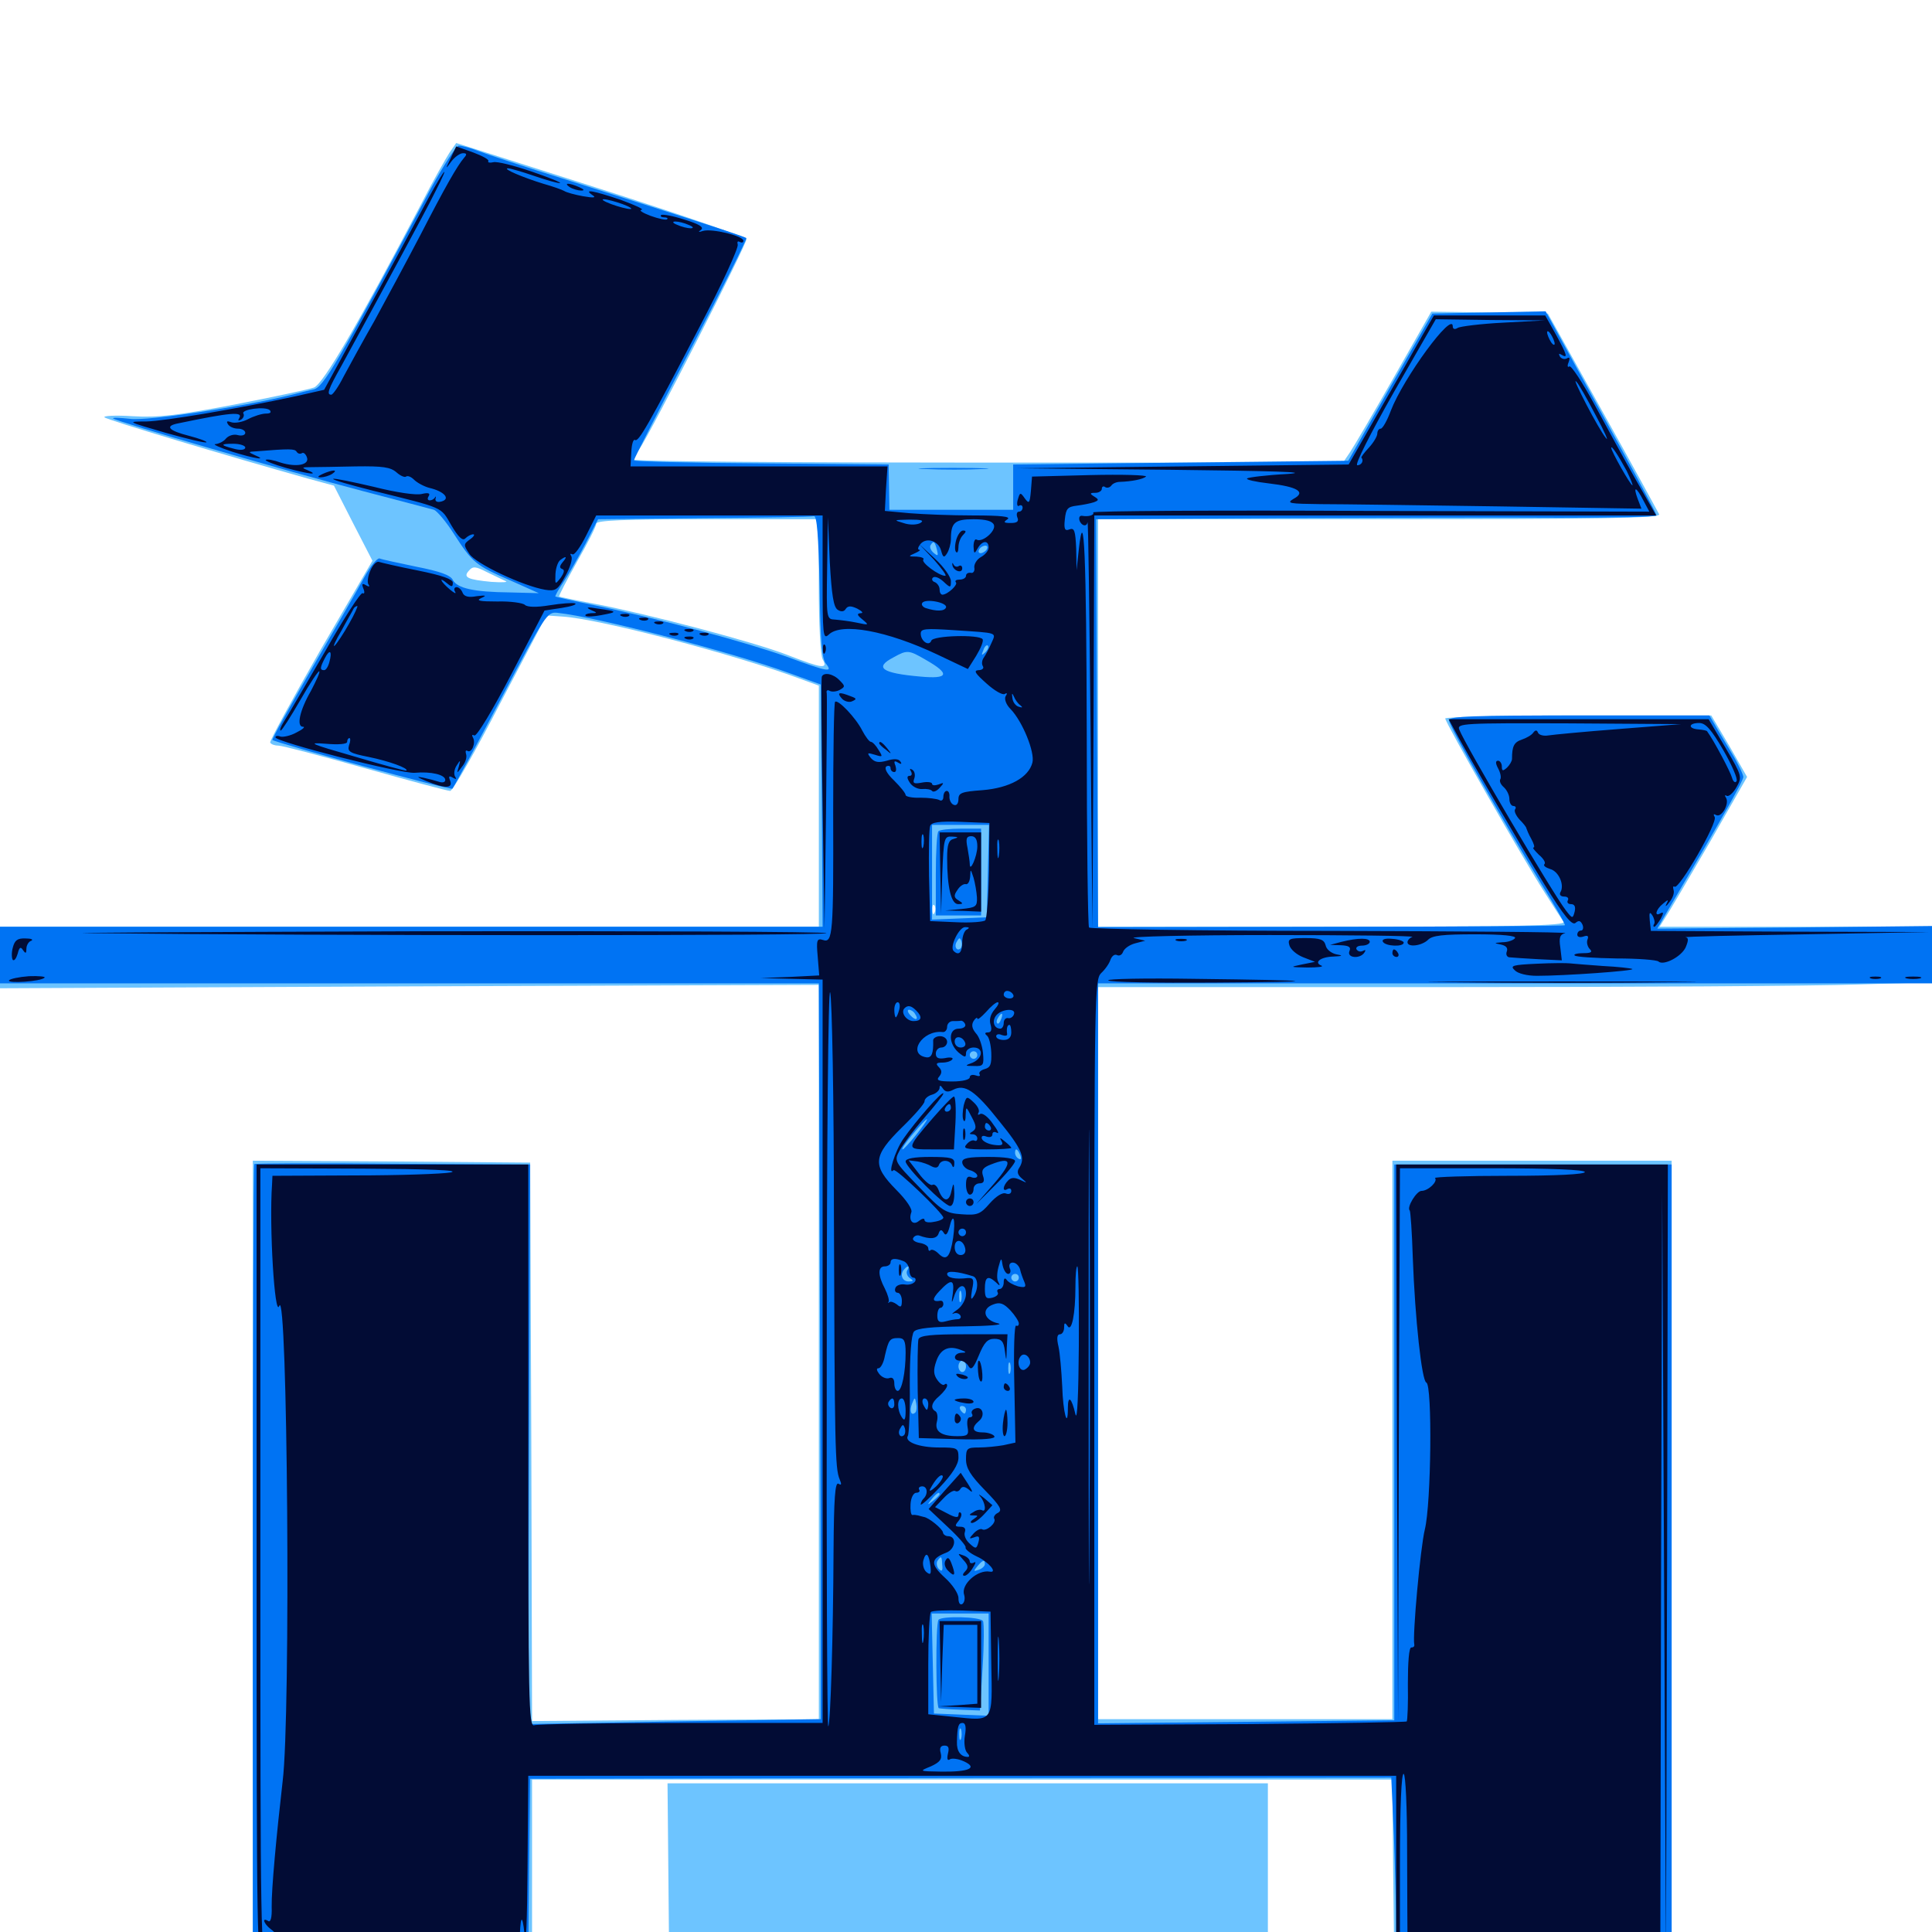 <svg xmlns="http://www.w3.org/2000/svg" viewBox="0 -1000 1000 1000">
	<path fill="#6dc4ff" d="M232.617 -920.898C230.859 -918.164 224.023 -906.25 217.969 -894.336C185.156 -831.836 167.188 -801.172 162.5 -799.414C159.961 -798.438 141.406 -794.531 121.484 -790.625C91.602 -784.961 82.031 -783.789 68.75 -784.57C59.766 -785.156 53.125 -784.766 54.102 -783.984C55.469 -782.617 118.164 -763.867 159.18 -752.344L172.852 -748.633L182.812 -729.102L192.773 -709.766L165.82 -663.477C151.172 -637.891 139.453 -616.406 139.844 -615.625C140.43 -614.648 142.383 -614.062 144.141 -614.062C146.094 -614.062 166.211 -608.789 189.062 -602.344C211.914 -595.898 231.641 -590.625 233.008 -590.625C234.375 -590.625 246.094 -611.133 258.984 -636.133L282.812 -681.445L291.211 -680.859C310.352 -679.688 380.078 -661.328 413.672 -648.828L423.828 -645.117V-582.617V-520.312H211.914H0V-504.492V-488.477L211.914 -489.453L423.828 -490.234V-300.195V-110.156L349.609 -109.766L275.391 -109.18L275 -253.711L274.414 -398.242L202.734 -398.828L130.859 -399.219V-191.016V17.383L139.844 16.016C144.922 15.43 177.344 14.844 212.109 14.844H275.391V-32.031V-78.906H498.047H720.703L721.094 -31.641L721.68 15.82H793.359H865.234V-191.797V-399.219H792.969H720.703V-254.688V-110.156H644.531H568.359V-299.609V-489.062H745.703C843.359 -489.062 940.43 -489.648 961.523 -490.43L1000 -491.602V-506.055V-520.312H929.492H858.984L861.914 -525C863.672 -527.539 873.828 -544.922 884.766 -563.672L904.297 -597.852L895.117 -613.867L885.742 -629.688H816.992C779.102 -629.688 748.047 -628.906 748.047 -628.125C748.047 -625.977 788.867 -554.492 799.609 -537.891C804.102 -530.859 808.398 -524.023 809.375 -522.852C810.547 -520.898 785.938 -520.312 689.648 -520.312H568.359V-625.781V-731.25H714.062C829.883 -731.25 859.57 -731.836 858.789 -733.789C858.203 -734.961 845.117 -758.984 829.492 -786.914L801.172 -837.695L770.898 -838.281L740.82 -838.672L721.68 -805.078C711.133 -786.523 700.781 -768.945 698.828 -766.016L695.117 -760.547H511.523C410.742 -760.547 328.125 -761.133 328.125 -762.109C328.125 -762.891 329.297 -765.234 330.859 -767.383C337.109 -776.562 386.914 -874.219 386.328 -876.172C385.938 -877.344 351.953 -889.062 310.938 -902.148L236.133 -925.977ZM423.828 -696.875C423.828 -676.953 424.609 -661.133 425.781 -658.789C428.711 -653.516 425.781 -653.906 407.227 -661.133C390.039 -667.773 335.352 -682.227 307.617 -687.5C298.047 -689.258 289.844 -691.016 289.453 -691.211C289.062 -691.602 293.359 -699.609 298.633 -709.18C304.102 -718.75 308.594 -727.539 308.594 -728.906C308.594 -730.664 322.656 -731.25 366.211 -731.25H423.828ZM261.719 -699.219C263.281 -698.633 259.961 -698.438 254.297 -698.828C241.992 -700 239.453 -701.172 242.773 -704.688C244.727 -707.031 246.289 -706.836 251.953 -703.906C255.664 -702.148 260.156 -700 261.719 -699.219ZM483.789 -527.734C483.203 -526.172 482.617 -526.758 482.617 -528.906C482.422 -531.055 483.008 -532.227 483.594 -531.445C484.18 -530.859 484.375 -529.102 483.789 -527.734ZM346.094 -14.062L346.68 49.023L501.562 49.609L656.25 50V-13.477V-76.953H500.977H345.508Z"/>
	<path fill="#0073f3" d="M222.656 -901.758C174.023 -810.742 167.383 -799.609 162.305 -798.438C159.57 -797.852 154.102 -796.484 150.391 -795.508C124.609 -789.258 76.172 -782.031 67.383 -783.203C62.109 -783.789 58.008 -783.984 58.594 -783.398C60.156 -781.836 148.633 -756.055 187.5 -745.898C206.25 -741.016 223.047 -736.523 224.609 -736.133C226.172 -735.547 230.859 -730.078 234.961 -723.633C244.531 -708.789 246.094 -707.422 264.062 -699.609L278.906 -692.969L264.062 -693.359C245.117 -693.555 236.719 -695.508 234.375 -699.805C233.203 -702.344 227.539 -704.297 215.625 -706.641C206.445 -708.594 197.852 -710.352 196.484 -710.938C195.312 -711.328 191.797 -707.031 188.672 -701.367C185.742 -695.898 173.438 -674.609 161.719 -654.492C150 -634.18 140.625 -617.383 141.016 -616.992C142.969 -615.43 233.203 -590.82 234.18 -591.797C234.766 -592.383 246.094 -613.281 259.18 -638.086C282.227 -681.836 283.203 -683.398 288.477 -682.812C309.18 -680.664 380.078 -662.109 409.18 -651.367L424.805 -645.703L425.391 -583.008L425.781 -520.312H212.891H0V-505.664V-491.016H211.914H423.828L424.219 -372.461C424.414 -307.031 424.805 -221.484 424.805 -182.031V-110.156L349.023 -108.984L273.242 -107.617L273.828 -252.344L274.414 -397.266L203.516 -397.656C164.453 -398.047 132.031 -397.852 131.641 -397.461C131.25 -397.07 130.859 -304.102 130.859 -190.82V14.844H202.148H273.438L273.828 -32.227L274.414 -79.297L497.266 -79.688L720.117 -79.883L721.484 -49.609C722.07 -33.008 722.656 -11.719 722.656 -2.344V14.844H793.945H865.234V-191.211V-397.266H793.555H721.68V-253.516V-109.57L645.117 -108.789L568.359 -108.008V-299.414V-491.016H784.18H1000V-505.859V-520.703L928.906 -519.922L857.812 -519.336L862.891 -528.125C892.578 -578.516 902.344 -595.898 902.344 -597.852C902.344 -599.023 899.609 -604.883 896.094 -610.547C892.773 -616.211 888.672 -622.852 887.305 -625.391L884.766 -629.688H817.383C762.305 -629.688 750 -629.297 750 -627.148C750 -624.219 776.953 -576.758 797.852 -542.383C804.883 -531.055 810.352 -521.484 809.961 -521.094C809.57 -520.703 755.078 -520.312 688.867 -520.312L568.359 -520.117L567.773 -625.781L567.383 -731.25L662.109 -731.836C714.258 -732.031 779.492 -732.227 807.227 -732.031C834.766 -732.031 857.422 -732.422 857.422 -733.203C857.422 -733.984 849.023 -749.805 838.672 -768.555C828.32 -787.305 815.43 -810.742 809.961 -820.703L800 -838.867L770.703 -838.281L741.406 -837.695L719.531 -799.609L697.852 -761.523L611.133 -760.547L524.414 -759.57V-747.852V-736.133H492.383H460.352L460.156 -747.852L459.961 -759.57L394.141 -760.156C357.812 -760.352 328.125 -761.133 328.125 -761.719C328.125 -762.5 341.406 -788.477 357.617 -819.531C373.828 -850.586 386.719 -876.367 386.328 -876.758C385.547 -877.539 364.648 -884.375 292.969 -907.031C272.07 -913.477 251.562 -920.312 247.461 -921.875C243.555 -923.438 239.062 -924.609 237.5 -924.609C236.133 -924.609 229.492 -914.258 222.656 -901.758ZM424.219 -696.484C424.609 -668.945 425.391 -658.789 427.539 -656.445C431.25 -651.758 428.711 -652.148 407.031 -660.156C386.133 -667.578 341.406 -679.688 308.594 -686.523C297.266 -688.867 287.891 -691.016 287.5 -691.211C287.109 -691.406 289.062 -694.922 291.602 -698.633C294.141 -702.344 299.219 -711.328 302.93 -718.359L309.57 -731.25L364.258 -731.836C394.336 -732.031 419.922 -732.422 421.289 -732.812C422.852 -733.008 423.633 -722.852 424.219 -696.484ZM484.961 -715.43C485.742 -712.305 485.547 -711.914 483.203 -713.867C481.836 -715.039 481.055 -716.797 481.641 -717.773C483.203 -720.312 483.789 -719.922 484.961 -715.43ZM510.742 -715.625C510.156 -714.648 508.594 -713.672 507.617 -713.672C506.445 -713.672 506.25 -714.648 506.836 -715.625C507.422 -716.797 508.984 -717.578 509.961 -717.578C511.133 -717.578 511.328 -716.797 510.742 -715.625ZM509.961 -662.305C508.008 -660.547 507.812 -660.742 508.984 -663.477C509.57 -665.43 510.742 -666.406 511.328 -665.82C511.914 -665.234 511.328 -663.672 509.961 -662.305ZM479.297 -658.398C491.992 -651.172 491.016 -648.438 476.367 -649.805C456.25 -651.562 452.344 -654.492 462.5 -659.766C469.531 -663.672 470.312 -663.672 479.297 -658.398ZM511.328 -549.219L510.742 -525.195L496.68 -524.609L482.422 -524.023V-548.633V-573.047H497.07H511.914ZM497.266 -509.18C495.312 -507.227 493.555 -510.156 495.312 -512.695C496.484 -514.844 496.875 -514.844 497.656 -512.695C498.047 -511.328 497.852 -509.766 497.266 -509.18ZM473.633 -475.195C475.781 -472.07 473.828 -471.484 471.094 -474.609C469.727 -476.172 469.531 -477.344 470.508 -477.344C471.484 -477.344 473.047 -476.367 473.633 -475.195ZM518.164 -472.461C517.578 -470.703 516.602 -469.727 516.211 -470.312C515.625 -470.898 515.82 -472.07 516.602 -473.242C518.359 -476.367 519.531 -475.781 518.164 -472.461ZM505.859 -453.906C505.859 -452.93 505.078 -451.953 503.906 -451.953C502.93 -451.953 501.953 -452.93 501.953 -453.906C501.953 -455.078 502.93 -455.859 503.906 -455.859C505.078 -455.859 505.859 -455.078 505.859 -453.906ZM474.414 -412.891C470.898 -408.594 467.773 -405.078 467.188 -405.078C466.211 -405.078 469.531 -409.766 475.391 -416.406C481.836 -423.633 481.055 -421.289 474.414 -412.891ZM528.125 -401.953C528.711 -400.391 528.516 -399.609 527.344 -400.195C526.172 -400.781 525.391 -402.148 525.391 -403.32C525.391 -406.055 526.758 -405.469 528.125 -401.953ZM469.531 -342.383C468.945 -341.211 469.531 -339.453 470.898 -338.477C473.047 -337.109 472.852 -336.719 470.312 -336.719C466.797 -336.719 465.625 -340.625 468.164 -343.164C470.117 -345.312 471.094 -344.727 469.531 -342.383ZM527.344 -338.672C527.344 -337.695 526.562 -336.719 525.391 -336.719C524.414 -336.719 523.438 -337.695 523.438 -338.672C523.438 -339.844 524.414 -340.625 525.391 -340.625C526.562 -340.625 527.344 -339.844 527.344 -338.672ZM497.461 -326.562C496.875 -325.195 496.484 -326.172 496.484 -328.906C496.484 -331.641 496.875 -332.617 497.461 -331.445C497.852 -330.078 497.852 -327.734 497.461 -326.562ZM500 -292.773C500 -291.211 499.219 -289.844 498.047 -289.844C497.07 -289.844 496.094 -291.211 496.094 -292.773C496.094 -294.336 497.07 -295.703 498.047 -295.703C499.219 -295.703 500 -294.336 500 -292.773ZM522.852 -289.453C522.266 -288.086 521.875 -289.062 521.875 -291.797C521.875 -294.531 522.266 -295.508 522.852 -294.336C523.242 -292.969 523.242 -290.625 522.852 -289.453ZM473.828 -268.945C471.68 -266.797 470.508 -269.727 472.07 -273.438C473.438 -276.953 473.633 -276.953 474.219 -273.633C474.609 -271.68 474.414 -269.531 473.828 -268.945ZM500 -270.312C500 -269.336 499.609 -268.359 499.219 -268.359C498.633 -268.359 497.656 -269.336 497.07 -270.312C496.484 -271.484 496.875 -272.266 497.852 -272.266C499.023 -272.266 500 -271.484 500 -270.312ZM486.328 -226.562C486.328 -226.172 484.766 -224.609 483.008 -223.242C479.883 -220.703 479.688 -220.898 482.227 -224.023C484.766 -227.148 486.328 -228.125 486.328 -226.562ZM487.695 -190.039C488.086 -186.914 487.5 -186.328 485.938 -187.891C484.961 -188.867 484.57 -190.82 485.156 -191.992C487.109 -194.922 487.5 -194.727 487.695 -190.039ZM509.766 -190.43C509.766 -189.453 508.398 -188.086 506.641 -187.5C503.906 -186.523 503.711 -186.719 505.859 -189.258C508.594 -192.578 509.766 -192.969 509.766 -190.43ZM511.719 -138.477V-111.914L497.656 -112.5L483.398 -113.086L482.812 -139.062L482.227 -164.844H497.07H511.719ZM497.461 -100C496.875 -98.633 496.484 -99.609 496.484 -102.344C496.484 -105.078 496.875 -106.055 497.461 -104.883C497.852 -103.516 497.852 -101.172 497.461 -100ZM485.742 -569.727C484.961 -569.141 484.375 -558.984 484.375 -547.266V-526.172H496.094H507.812V-548.633V-571.094H497.461C491.602 -571.094 486.328 -570.508 485.742 -569.727ZM485.742 -161.523C484.18 -158.984 484.375 -116.016 485.938 -115.82C486.719 -115.625 491.797 -115.234 497.266 -115.039L507.227 -114.648L508.594 -136.914C509.375 -149.023 509.375 -159.961 508.789 -160.938C507.422 -163.281 486.914 -163.672 485.742 -161.523ZM479.102 -757.227C470.703 -757.422 477.148 -757.812 493.164 -757.812C509.375 -757.812 516.211 -757.422 508.398 -757.227C500.586 -756.836 487.5 -756.836 479.102 -757.227Z"/>
	<path fill="#020c35" d="M233.203 -917.969C230.469 -912.305 230.469 -912.109 233.594 -916.406C235.352 -918.75 238.086 -920.703 239.648 -920.703C241.602 -920.703 241.797 -920.117 240.234 -918.359C236.719 -914.258 230.664 -903.711 217.578 -878.32C210.742 -865.234 200 -845.312 193.945 -834.18C187.695 -823.242 180.469 -809.961 177.734 -804.883C175.195 -799.805 172.266 -795.703 171.484 -795.703C168.945 -795.703 169.727 -798.242 176.562 -810.352C196.289 -846.484 219.922 -889.844 224.805 -899.805C234.766 -919.141 229.297 -911.914 217.773 -890.039C211.523 -878.32 197.852 -853.125 187.109 -833.594L167.773 -798.242L153.125 -794.922C123.047 -788.477 85.352 -782.031 75.586 -781.836C65.43 -781.836 65.625 -781.836 85.742 -775.977C96.875 -772.852 106.445 -770.508 106.836 -771.094C107.227 -771.484 103.125 -773.047 97.852 -774.414C87.109 -777.148 85.156 -779.492 92.188 -780.859C119.336 -786.523 125.977 -787.109 123.828 -783.594C123.047 -782.227 123.242 -782.031 124.805 -782.812C125.977 -783.594 126.562 -784.961 125.977 -785.938C124.609 -788.086 137.305 -789.844 139.648 -787.695C140.625 -786.523 139.844 -785.938 137.695 -785.938C135.547 -785.938 131.25 -784.57 128.32 -783.008C125.391 -781.445 121.484 -780.859 119.727 -781.445C117.578 -782.227 116.992 -782.031 117.969 -780.469C118.75 -779.102 121.094 -778.125 123.242 -778.125C125.195 -778.125 126.953 -777.148 126.953 -775.977C126.953 -774.805 125.195 -774.219 123.047 -774.805C121.094 -775.391 118.359 -774.609 116.992 -773.047C115.82 -771.484 113.281 -770.312 111.523 -770.117C109.766 -770.117 113.672 -768.359 120.117 -766.211C132.031 -762.5 138.867 -761.523 131.836 -764.453C128.32 -766.016 128.32 -766.211 132.812 -766.406C149.805 -767.773 152.539 -767.773 153.516 -766.211C154.102 -765.234 155.273 -764.844 156.25 -765.43C157.031 -766.016 158.203 -765.039 158.789 -763.477C160.547 -759.375 153.516 -758.008 145.312 -760.547C141.602 -761.914 138.086 -762.5 137.5 -761.914C137.109 -761.523 141.797 -759.57 148.047 -757.812C160.156 -754.492 165.625 -753.906 159.18 -756.641C155.859 -758.008 156.25 -758.203 161.133 -758.203C164.453 -758.203 174.805 -758.398 184.18 -758.594C198.242 -758.789 202.148 -758.203 205.273 -755.469C207.227 -753.711 209.57 -752.734 210.156 -753.32C210.938 -753.906 212.695 -753.32 214.258 -751.758C215.82 -750.195 219.336 -748.242 222.266 -747.461C229.883 -745.703 233.398 -741.797 228.516 -740.43C226.367 -739.844 225.195 -740.43 225.391 -741.797C225.781 -742.969 225.586 -743.359 225.195 -742.578C224.609 -741.602 223.438 -741.016 222.461 -741.016C221.289 -741.016 221.094 -741.992 221.875 -743.164C222.852 -744.727 221.68 -745.117 218.359 -744.336C215.43 -743.555 204.883 -745.117 193.359 -748.047C182.422 -750.586 173.047 -752.539 172.461 -752.148C172.07 -751.562 181.25 -749.023 192.773 -746.094C230.469 -736.719 227.93 -737.891 233.594 -728.125C237.305 -721.875 239.453 -719.922 240.82 -721.289C241.992 -722.461 243.75 -723.438 244.922 -723.438C245.898 -723.438 245.312 -722.266 243.359 -720.898C239.844 -718.359 239.844 -717.969 242.969 -713.281C246.289 -708.203 270.703 -696.68 282.227 -694.727C287.5 -693.945 288.672 -694.531 292.578 -701.758C295.117 -706.25 296.484 -710.742 295.703 -712.109C294.922 -713.281 295.117 -713.672 296.289 -713.086C297.266 -712.5 300.391 -716.797 303.32 -722.656L308.594 -733.203H367.188H425.781V-700.781C425.781 -671.484 425.977 -668.75 428.906 -671.484C435.352 -677.93 458.984 -673.633 485.352 -661.133L500.977 -653.711L505.273 -660.547C507.617 -664.453 509.18 -668.164 508.594 -669.141C507.031 -671.68 482.812 -671.094 482.031 -668.359C480.859 -665.234 476.562 -668.164 476.562 -672.07C476.562 -674.609 478.906 -674.805 493.75 -673.828C517.188 -672.266 515.625 -672.852 513.086 -666.992C511.914 -664.258 510.156 -660.938 509.18 -659.57C508.203 -658.203 508.008 -656.25 508.789 -655.078C509.375 -654.102 508.398 -653.125 506.445 -653.125C503.711 -652.93 504.883 -651.367 510.547 -646.289C514.648 -642.578 518.945 -640.039 520.117 -640.82C521.289 -641.602 521.484 -641.016 520.508 -639.648C519.727 -638.281 520.703 -635.352 523.047 -633.008C529.297 -626.562 535.742 -610.547 534.375 -605.273C532.422 -597.656 522.656 -592.188 508.594 -591.016C497.852 -590.234 496.094 -589.648 496.094 -586.328C496.094 -584.18 495.117 -582.812 493.75 -583.398C492.383 -583.789 491.406 -585.742 491.406 -587.5C491.602 -589.258 491.016 -590.625 490.039 -590.625C489.062 -590.625 488.281 -589.258 488.281 -587.5C488.281 -585.938 487.305 -585.156 486.133 -585.938C484.961 -586.523 480.664 -587.109 476.367 -587.109C472.266 -586.914 468.75 -587.695 468.75 -588.477C468.75 -589.453 466.016 -592.773 462.695 -596.094C458.984 -599.609 457.617 -602.344 458.789 -603.32C459.961 -603.906 460.938 -603.516 460.938 -602.539C460.938 -601.367 461.719 -600.391 462.891 -600.391C463.867 -600.391 464.062 -601.758 463.477 -603.711C462.5 -606.055 462.891 -606.445 464.844 -605.273C466.406 -604.297 466.992 -604.492 466.016 -605.859C465.234 -607.227 462.695 -607.422 458.984 -606.25C454.688 -605.078 452.734 -605.469 450.781 -607.617C448.633 -610.352 448.828 -610.547 452.734 -609.375C457.031 -608.008 457.031 -608.203 454.688 -611.914C453.32 -614.258 451.562 -616.016 450.781 -616.016C450 -616.016 448.047 -618.555 446.289 -621.875C442.969 -628.516 433.594 -638.281 432.227 -636.719C431.641 -636.133 431.25 -610.547 431.25 -579.492C431.445 -516.602 431.055 -511.719 425.977 -513.477C422.852 -514.453 422.461 -513.477 423.242 -504.883L424.023 -495.117L408.789 -494.336L393.555 -493.75L409.766 -493.359L425.781 -492.969V-300.586V-108.203H352.734C312.5 -108.203 278.32 -107.617 276.562 -107.031C273.633 -105.859 273.438 -119.531 273.438 -251.562V-397.266H203.125H132.812V-191.211C132.812 7.227 133.008 14.844 136.328 14.844C138.281 14.844 140.43 14.453 141.016 13.672C141.602 13.086 170.703 12.695 205.469 12.891H268.945V6.641C269.141 -8.203 270.312 -10.742 271.484 1.172C272.266 8.789 272.852 -4.883 273.047 -33.594L273.438 -80.859H498.047H722.656V-32.617V15.43L741.797 14.258C752.148 13.477 783.008 12.891 810.156 12.891H859.375L859.766 -184.961L860.352 -382.617L861.328 -185.352L862.305 11.914L862.891 -192.773L863.281 -397.266H792.969H722.656L723.047 -253.32L723.633 -109.18L724.023 -252.344L724.609 -395.312H772.461C803.125 -395.312 820.312 -394.531 820.312 -393.359C820.312 -392.188 805.859 -391.406 780.859 -391.406C759.18 -391.406 741.992 -390.82 742.773 -390.234C744.336 -388.477 739.258 -383.594 735.742 -383.594C733.203 -383.594 727.93 -375 729.688 -373.438C730.078 -372.852 730.859 -362.109 731.25 -349.219C732.422 -317.188 735.938 -285.156 738.281 -284.375C741.406 -283.203 740.82 -221.875 737.5 -208.398C735.156 -198.828 731.055 -153.32 732.031 -148.828C732.227 -147.852 731.641 -147.266 730.469 -147.266C729.297 -147.266 728.711 -139.648 728.711 -128.516C728.906 -118.359 728.516 -109.57 728.125 -108.984C727.539 -108.594 691.016 -108.008 646.875 -107.617L566.406 -107.227V-300C566.406 -484.57 566.602 -492.969 569.922 -496.289C572.07 -498.242 574.219 -501.367 574.805 -503.32C575.586 -505.273 576.953 -506.25 578.125 -505.664C579.297 -505.078 580.664 -505.664 581.25 -507.227C581.836 -508.984 584.57 -510.938 587.5 -511.719L592.773 -513.086L586.914 -514.453C583.789 -515.234 615.43 -516.016 657.227 -516.016C699.219 -516.016 732.227 -515.625 731.055 -515.039C729.688 -514.648 728.516 -513.281 728.516 -512.305C728.516 -509.57 735.742 -510.352 739.062 -513.477C741.211 -515.82 746.875 -516.406 763.672 -516.406C777.734 -516.406 784.961 -515.625 784.18 -514.453C783.594 -513.477 780.664 -512.305 777.734 -512.305C773.242 -511.914 773.047 -511.914 776.758 -511.133C779.492 -510.547 780.664 -509.375 779.883 -507.422C779.297 -505.859 780.078 -504.492 781.445 -504.492C783.008 -504.297 789.648 -503.906 796.289 -503.516L808.398 -502.93L807.617 -509.57C806.836 -514.648 807.422 -516.406 810.156 -516.992C811.914 -517.578 757.422 -517.969 689.062 -518.164C620.703 -518.164 564.258 -519.141 563.672 -519.922C563.086 -520.898 562.5 -565.625 562.5 -619.531C562.305 -712.891 561.133 -740.43 558.398 -715.625L557.227 -704.883L557.031 -716.016C556.641 -725.391 556.055 -726.953 553.516 -725.977C551.172 -725 550.586 -726.172 551.172 -731.25C551.758 -736.719 552.539 -737.695 557.422 -738.281C560.547 -738.672 564.453 -739.453 566.211 -740.039C568.75 -741.016 568.945 -741.406 566.406 -742.969C563.867 -744.531 564.062 -744.922 566.992 -744.922C568.75 -744.922 570.312 -745.898 570.312 -747.07C570.312 -748.047 571.094 -748.633 572.07 -747.852C573.047 -747.266 574.414 -747.656 575.195 -748.633C575.781 -749.609 577.734 -750.586 579.688 -750.586C585.742 -750.781 591.602 -751.953 593.164 -753.32C593.945 -754.102 580.859 -754.492 564.258 -754.102L534.18 -753.32L533.594 -745.898C533.008 -739.453 532.617 -739.062 530.469 -741.992C528.125 -745.312 527.93 -745.312 526.758 -741.211C526.172 -739.062 526.562 -737.5 527.539 -738.281C528.516 -738.867 529.297 -738.281 529.297 -737.305C529.297 -736.133 528.516 -735.156 527.344 -735.156C526.367 -735.156 525.977 -733.789 526.562 -732.227C527.539 -730.078 526.367 -729.297 523.242 -729.297C519.531 -729.297 519.141 -729.688 521.484 -731.25C523.438 -732.617 517.969 -733.203 503.906 -733.203C492.578 -733.203 477.734 -733.789 470.703 -734.375L458.008 -735.547L458.594 -747.07L459.375 -758.594H392.773H326.367L326.758 -766.016C326.953 -769.922 327.734 -772.852 328.711 -772.266C330.469 -771.094 335.352 -779.492 362.109 -830.859C373.633 -852.734 382.422 -871.875 381.836 -873.438C381.445 -874.805 381.836 -875.391 382.812 -874.805C383.984 -874.219 384.766 -874.414 384.766 -875.391C384.766 -877.93 368.359 -881.836 363.867 -880.469C361.523 -879.688 361.133 -879.883 362.891 -881.055C364.453 -882.422 361.914 -883.984 354.297 -886.328C348.242 -888.281 342.969 -889.258 342.188 -888.672C341.602 -888.086 342.383 -887.5 343.75 -887.5C345.117 -887.5 345.898 -887.109 345.312 -886.523C344.922 -885.938 341.016 -886.719 336.719 -888.281C332.617 -889.844 330.469 -891.211 332.031 -891.406C333.594 -891.602 328.906 -893.75 321.484 -896.484C307.031 -901.367 301.758 -902.344 306.641 -899.023C308.789 -897.656 307.422 -897.461 301.758 -898.438C297.461 -899.219 293.164 -900.391 291.992 -901.172C291.016 -901.758 286.133 -903.516 281.25 -904.883C271.094 -908.008 259.766 -912.695 262.891 -912.891C264.062 -912.891 270.117 -911.133 276.367 -908.984C282.617 -906.836 288.672 -905.078 289.844 -905.273C291.016 -905.273 284.57 -908.008 275.391 -911.133C266.211 -914.258 257.227 -916.602 255.273 -916.016C253.516 -915.625 252.344 -915.82 252.734 -916.602C253.32 -917.383 249.609 -919.336 244.922 -921.094L236.133 -924.219ZM322.266 -894.336C325.977 -892.969 327.734 -891.797 326.172 -891.797C324.609 -891.797 320.117 -892.969 316.406 -894.336C312.695 -895.703 310.938 -896.875 312.5 -896.875C314.062 -896.875 318.555 -895.703 322.266 -894.336ZM356.445 -883.594C358.984 -882.617 359.18 -881.836 357.422 -881.836C355.859 -881.836 352.734 -882.617 350.586 -883.594C348.047 -884.57 347.852 -885.352 349.609 -885.352C351.172 -885.352 354.297 -884.57 356.445 -883.594ZM126.953 -768.359C126.953 -767.188 124.805 -766.797 121.68 -767.578C113.867 -769.531 113.672 -770.312 120.703 -770.312C124.219 -770.312 126.953 -769.336 126.953 -768.359ZM325 -763.477C325.586 -765.039 325.195 -766.406 324.219 -766.406C323.047 -766.406 322.266 -765.039 322.266 -763.477C322.266 -761.914 322.656 -760.547 323.047 -760.547C323.438 -760.547 324.219 -761.914 325 -763.477ZM456.641 -755.664C457.227 -756.25 428.906 -756.641 393.555 -756.641C358.203 -756.641 329.883 -756.25 330.469 -755.664C331.836 -754.297 455.273 -754.297 456.641 -755.664ZM544.922 -747.07C544.922 -748.047 543.164 -748.828 541.016 -748.828C537.305 -748.828 535.938 -746.68 538.281 -744.336C539.844 -742.773 544.922 -744.922 544.922 -747.07ZM360.742 -745.508C361.328 -746.289 357.422 -746.68 351.758 -746.484C340.43 -745.898 339.648 -745.703 341.016 -741.992C341.797 -740.234 339.062 -739.062 332.227 -738.086C326.953 -737.305 321.68 -737.305 320.508 -737.891C319.531 -738.672 318.164 -738.281 317.383 -737.109C316.602 -735.742 333.789 -735.156 369.531 -735.352C403.516 -735.352 420.703 -736.133 417.188 -737.109C413.867 -738.086 396.094 -739.062 377.539 -739.062C358.594 -739.258 343.75 -740.234 343.75 -741.211C343.75 -742.188 345.312 -742.969 347.266 -743.164C354.688 -743.555 359.375 -744.336 360.742 -745.508ZM404.297 -744.531C404.297 -746.68 383.594 -746.875 376.953 -744.727C373.828 -743.945 377.734 -743.359 388.281 -743.164C397.07 -742.969 404.297 -743.75 404.297 -744.531ZM310.352 -734.961C311.914 -736.133 312.109 -737.109 310.938 -737.891C309.766 -738.477 308.203 -738.086 307.617 -736.914C305.859 -734.18 307.227 -733.008 310.352 -734.961ZM433.594 -684.375C435.352 -683.203 436.914 -683.398 437.695 -684.766C438.867 -686.523 440.43 -686.523 443.75 -684.961C446.289 -683.594 447.07 -682.617 445.508 -682.617C443.359 -682.422 443.555 -681.641 446.484 -679.297C450 -676.367 449.805 -676.367 443.359 -677.734C439.648 -678.516 434.57 -679.102 432.227 -679.297C427.734 -679.492 427.734 -679.688 428.125 -705.859L428.516 -732.227L429.492 -709.18C430.469 -691.992 431.445 -685.742 433.594 -684.375ZM476.367 -729.297C474.609 -728.32 470.898 -728.125 467.578 -729.297C462.305 -730.859 462.5 -730.859 470.703 -731.055C476.953 -731.055 478.516 -730.664 476.367 -729.297ZM514.453 -728.32C515.625 -725.195 508.398 -718.945 505.469 -720.703C504.688 -721.289 503.906 -719.727 503.906 -717.188C504.102 -713.281 504.297 -713.086 506.055 -716.211C508.398 -720.312 511.719 -720.508 511.719 -716.602C511.719 -715.039 509.961 -712.891 507.812 -711.719C505.664 -710.547 504.102 -708.008 504.297 -706.25C504.688 -704.492 503.711 -703.125 502.539 -703.516C501.172 -703.711 500 -703.125 500 -701.953C500 -700.977 498.633 -700 496.68 -700C494.922 -700 494.141 -699.414 494.727 -698.633C496.094 -697.461 490.625 -692.383 487.891 -692.188C486.914 -692.188 486.328 -693.359 486.328 -694.922C486.328 -696.484 485.156 -698.047 483.984 -698.633C482.617 -699.023 482.031 -700.195 482.812 -700.977C483.789 -701.953 486.133 -700.977 488.281 -699.023C491.992 -695.508 492.188 -695.703 492.188 -699.219C492.188 -701.367 488.477 -706.641 483.984 -710.742L475.586 -718.555L483.398 -710.352C487.5 -705.664 490.234 -701.953 489.258 -701.953C485.938 -701.953 476.562 -708.984 477.93 -710.352C478.516 -711.133 476.953 -711.719 474.414 -711.914C470.117 -711.914 469.922 -712.109 473.633 -713.672C475.781 -714.648 476.758 -715.43 475.781 -715.43C474.805 -715.625 475.195 -716.797 476.367 -718.359C479.492 -722.07 485.742 -720.117 487.109 -715.039C488.086 -711.328 488.672 -711.133 490.234 -713.672C491.211 -715.234 492.188 -718.555 492.188 -720.898C492.188 -729.492 494.141 -731.25 503.906 -731.25C510.352 -731.25 513.672 -730.273 514.453 -728.32ZM552.148 -717.188C552.539 -718.359 552.539 -720.703 552.148 -722.07C551.562 -723.242 551.172 -722.266 551.172 -719.531C551.172 -716.797 551.562 -715.82 552.148 -717.188ZM515.039 -713.281C515.625 -714.648 515.43 -716.406 514.844 -716.992C514.258 -717.773 513.672 -716.602 513.867 -714.453C513.867 -712.305 514.453 -711.719 515.039 -713.281ZM291.211 -708.984C289.648 -707.031 289.453 -706.055 291.016 -705.469C292.383 -705.078 291.992 -703.516 290.234 -700.977C287.305 -697.266 287.305 -697.266 287.5 -702.93C287.695 -706.25 288.867 -709.375 290.039 -710.156C293.164 -712.5 293.75 -711.914 291.211 -708.984ZM489.648 -685.547C488.867 -683.594 484.766 -683.398 478.906 -685.352C477.539 -685.938 476.758 -687.109 477.344 -687.891C478.906 -690.43 490.625 -688.086 489.648 -685.547ZM493.164 -678.516C492.578 -679.688 488.477 -680.469 484.18 -680.469C480.078 -680.469 476.562 -679.688 476.562 -678.516C476.562 -677.539 480.664 -676.562 485.547 -676.562C490.82 -676.562 493.945 -677.344 493.164 -678.516ZM490.82 -665.43C491.406 -666.992 490.625 -668.164 489.062 -668.164C485.938 -668.164 485.352 -665.625 488.086 -664.062C489.062 -663.477 490.234 -664.062 490.82 -665.43ZM505.859 -665.82C505.859 -667.383 505.469 -668.75 505.078 -668.75C504.688 -668.75 503.906 -667.383 503.125 -665.82C502.539 -664.258 502.93 -662.891 503.906 -662.891C505.078 -662.891 505.859 -664.258 505.859 -665.82ZM516.211 -662.891C516.797 -665.039 516.797 -666.797 516.406 -666.797C515.625 -666.797 511.719 -659.766 511.719 -658.008C511.719 -655.273 515.234 -659.18 516.211 -662.891ZM528.125 -634.961C529.492 -633.789 529.297 -633.594 527.344 -634.18C525.781 -634.57 524.219 -636.523 524.023 -638.672C523.633 -641.211 523.828 -641.602 524.805 -639.453C525.391 -637.891 526.953 -635.742 528.125 -634.961ZM511.914 -549.609C511.719 -536.133 510.742 -524.414 509.961 -523.633C509.18 -522.852 502.344 -522.266 494.922 -522.656L481.445 -523.242L480.859 -546.484C480.664 -559.375 480.859 -571.094 481.445 -572.461C482.031 -574.414 486.133 -575 497.266 -574.609L512.109 -574.023ZM477.93 -561.914C477.344 -559.961 476.953 -561.133 476.953 -564.258C476.953 -567.578 477.344 -568.945 477.93 -567.773C478.32 -566.406 478.32 -563.672 477.93 -561.914ZM516.992 -557.031C516.602 -554.492 516.211 -556.055 516.211 -560.352C516.016 -564.648 516.406 -566.602 516.992 -564.844C517.383 -562.891 517.383 -559.375 516.992 -557.031ZM500.586 -518.945C499.219 -518.555 498.047 -515.43 498.047 -512.305C498.047 -507.031 496.289 -505.078 493.555 -507.812C491.406 -509.961 496.484 -520.312 499.609 -520.117C501.758 -520.117 501.953 -519.727 500.586 -518.945ZM431.641 -370.117C432.031 -250.977 432.227 -240.039 434.57 -234.375C435.742 -231.641 435.547 -231.055 433.984 -232.031C432.227 -233.008 431.641 -224.414 431.445 -197.656C431.25 -153.32 429.883 -107.812 428.711 -106.445C428.125 -106.055 427.734 -192.578 427.93 -298.828C427.93 -410.938 428.711 -489.648 429.688 -486.328C430.664 -483.203 431.641 -430.859 431.641 -370.117ZM524.414 -485.156C525 -484.18 524.219 -483.203 522.656 -483.203C520.898 -483.203 519.531 -484.18 519.531 -485.156C519.531 -486.328 520.312 -487.109 521.289 -487.109C522.461 -487.109 523.828 -486.328 524.414 -485.156ZM563.867 -202.539C563.672 -150 563.477 -192.969 563.477 -297.656C563.477 -402.344 563.672 -445.312 563.867 -392.969C564.258 -340.43 564.258 -254.883 563.867 -202.539ZM472.07 -483.984C472.852 -484.57 471.68 -485.156 469.531 -484.961C467.383 -484.961 466.797 -484.375 468.359 -483.789C469.727 -483.203 471.484 -483.398 472.07 -483.984ZM465.43 -477.344C464.844 -475.195 464.062 -473.438 463.672 -473.438C463.281 -473.438 462.891 -475.195 462.891 -477.344C462.891 -479.492 463.672 -481.25 464.648 -481.25C465.625 -481.25 466.016 -479.492 465.43 -477.344ZM514.844 -477.539C512.695 -475 511.914 -472.266 512.695 -469.727C513.477 -466.992 513.086 -465.625 511.328 -465.625C509.766 -465.625 509.57 -465.039 510.742 -464.062C511.914 -463.281 512.891 -459.375 513.086 -455.078C513.281 -449.219 512.695 -447.461 509.766 -446.68C507.617 -446.094 506.445 -444.922 507.031 -443.945C507.617 -442.969 506.641 -442.773 505.078 -443.359C503.32 -443.945 501.953 -443.555 501.953 -442.383C501.953 -441.211 498.242 -440.234 492.969 -440.234C485.742 -440.234 484.375 -440.82 486.133 -442.773C487.695 -444.727 487.5 -446.094 485.938 -447.656C484.18 -449.414 484.57 -450 487.695 -450C490.039 -450 492.383 -450.781 492.969 -451.758C493.555 -452.539 491.797 -452.93 489.258 -452.344C485.742 -451.758 484.375 -452.344 484.375 -454.688C484.375 -456.445 485.742 -457.812 487.305 -457.812C488.867 -457.812 490.234 -459.18 490.234 -460.742C490.234 -462.305 488.672 -463.672 486.523 -463.672C484.57 -463.672 482.812 -462.5 483.008 -461.328C483.203 -454.883 482.227 -452.344 479.492 -452.734C469.336 -454.297 477.344 -466.992 487.891 -465.82C489.062 -465.625 490.234 -466.797 490.234 -468.555C490.234 -470.117 491.602 -471.484 493.164 -471.484C494.727 -471.484 496.68 -471.484 497.461 -471.68C498.242 -471.68 499.219 -470.898 499.609 -469.727C500 -468.555 498.438 -467.578 496.289 -467.578C490.82 -467.578 490.82 -459.961 496.094 -455.273C499.414 -452.539 500 -452.539 500 -454.883C500 -456.445 501.758 -457.812 503.906 -457.812C509.18 -457.812 508.789 -452.344 503.516 -450C499.219 -448.438 499.219 -448.242 504.297 -448.242C508.984 -448.047 509.375 -448.633 508.789 -455.078C508.398 -458.789 506.836 -463.477 505.078 -465.234C503.125 -467.578 502.734 -469.531 503.906 -471.484C504.883 -473.047 505.859 -473.633 505.859 -472.852C505.859 -471.875 507.812 -473.438 510.352 -476.172C512.695 -478.906 515.43 -481.25 516.406 -481.25C517.383 -481.25 516.602 -479.492 514.844 -477.539ZM474.219 -476.953C477.539 -473.633 477.148 -471.484 472.852 -471.484C469.141 -471.484 466.016 -475.977 468.164 -478.125C469.922 -479.883 471.68 -479.492 474.219 -476.953ZM524.805 -475C524.414 -473.633 522.852 -472.656 521.68 -473.047C520.508 -473.242 519.531 -472.07 519.531 -470.508C519.531 -468.945 518.75 -467.578 517.773 -467.578C514.453 -467.578 513.281 -471.484 515.625 -474.414C518.555 -477.93 526.172 -478.32 524.805 -475ZM523.438 -465.625C523.438 -463.086 522.07 -461.719 519.531 -461.719C517.383 -461.719 515.625 -462.5 515.625 -463.672C515.625 -464.648 516.992 -465.039 518.555 -464.258C520.312 -463.672 521.484 -463.867 521.289 -464.844C520.898 -467.383 521.289 -469.531 522.461 -469.531C523.047 -469.531 523.438 -467.773 523.438 -465.625ZM499.609 -460.156C500 -458.789 499.023 -457.812 497.266 -457.812C495.508 -457.812 494.141 -459.18 494.141 -460.938C494.141 -464.258 498.438 -463.672 499.609 -460.156ZM493.359 -435.938C499.414 -439.062 504.688 -435.547 517.188 -419.727C529.102 -405.078 530.859 -400.781 527.539 -395.508C526.172 -393.555 526.758 -391.797 528.906 -390.039C531.836 -387.5 531.836 -387.5 528.125 -389.258C525.195 -390.625 523.438 -390.625 521.875 -389.062C518.945 -386.133 518.75 -382.812 521.484 -384.57C522.656 -385.156 523.438 -384.766 523.438 -383.594C523.438 -382.227 522.266 -381.641 520.703 -382.227C518.945 -383.008 515.625 -380.859 512.305 -377.148C507.422 -371.484 505.859 -370.898 497.852 -371.484C489.453 -372.07 487.695 -373.047 475.781 -385.547C462.891 -398.828 462.695 -399.023 465.625 -404.492C467.188 -407.422 472.852 -415.039 478.32 -421.289C483.789 -427.539 488.281 -433.203 488.281 -433.984C488.086 -435.938 473.633 -419.336 467.578 -410.547C463.281 -404.492 459.18 -391.016 462.5 -394.336C463.672 -395.508 488.281 -371.875 488.281 -369.727C488.281 -368.945 486.133 -367.969 483.398 -367.578C480.664 -366.992 478.516 -367.383 478.516 -368.555C478.516 -369.531 477.344 -369.336 475.781 -368.164C472.656 -365.43 470.117 -368.164 471.68 -372.461C472.461 -374.023 469.141 -378.906 463.867 -384.18C451.367 -396.875 451.758 -401.562 466.797 -416.406C473.242 -422.656 478.516 -428.711 478.516 -429.883C478.516 -431.25 480.273 -432.812 482.422 -433.398C484.57 -433.984 486.328 -435.742 486.328 -436.914C486.328 -438.477 486.914 -438.281 488.086 -436.523C489.258 -434.766 490.82 -434.57 493.359 -435.938ZM233.398 -393.164C229.102 -392.383 206.641 -391.602 183.398 -391.602L141.016 -391.406L140.82 -387.109C139.258 -365.43 142.188 -317.578 144.531 -324.023C148.828 -335.742 150.586 -111.914 146.289 -77.93C143.164 -50.781 140.43 -21.68 140.625 -12.891C140.82 -7.422 140.039 -4.883 138.867 -5.664C135.352 -7.812 136.523 -4.297 140.039 -1.562C143.164 0.781 143.164 1.367 140.625 2.93C137.109 5.273 136.719 9.375 139.648 11.328C140.82 12.305 140.234 12.891 138.281 12.891C134.961 12.891 134.766 1.953 134.766 -191.211V-395.312L188.086 -395.117C221.68 -394.922 238.281 -394.336 233.398 -393.164ZM195.898 -388.086C197.07 -388.672 195.703 -389.062 192.383 -389.062C189.258 -389.062 188.086 -388.672 190.039 -388.086C191.797 -387.695 194.531 -387.695 195.898 -388.086ZM780.859 -388.086C783.789 -388.477 780.859 -388.867 774.414 -388.867C767.969 -388.867 765.625 -388.477 769.141 -388.086C772.656 -387.695 777.93 -387.695 780.859 -388.086ZM493.359 -359.375C491.797 -349.219 489.844 -347.07 485.742 -351.172C484.18 -352.734 482.422 -353.516 481.641 -352.93C481.055 -352.148 480.469 -352.734 480.469 -353.906C480.469 -355.078 478.516 -356.25 476.172 -356.641C473.633 -357.031 472.07 -358.203 472.656 -359.18C473.242 -360.352 474.609 -360.742 475.586 -360.547C481.445 -358.398 484.766 -358.789 485.742 -361.328C486.523 -363.672 487.305 -363.867 488.477 -361.914C489.453 -360.156 490.43 -361.133 491.406 -364.648C493.359 -373.047 494.727 -369.141 493.359 -359.375ZM499.023 -367.969C498.438 -369.141 497.461 -369.922 496.875 -369.922C496.484 -369.922 496.094 -369.141 496.094 -367.969C496.094 -366.992 497.07 -366.016 498.242 -366.016C499.219 -366.016 499.609 -366.992 499.023 -367.969ZM500 -362.109C500 -361.133 499.219 -360.156 498.047 -360.156C497.07 -360.156 496.094 -361.133 496.094 -362.109C496.094 -363.281 497.07 -364.062 498.047 -364.062C499.219 -364.062 500 -363.281 500 -362.109ZM499.609 -353.711C500 -351.758 499.023 -350.391 497.266 -350.391C495.312 -350.391 494.141 -352.148 494.141 -354.492C494.141 -359.18 498.633 -358.594 499.609 -353.711ZM503.32 -351.953C503.906 -353.32 503.711 -355.078 503.125 -355.664C502.539 -356.445 501.953 -355.273 502.148 -353.125C502.148 -350.977 502.734 -350.391 503.32 -351.953ZM521.484 -350.977C521.484 -351.562 518.945 -352.93 515.82 -353.906C510.156 -355.859 510.156 -355.859 510.547 -349.414C510.742 -345.703 511.523 -342.188 512.5 -341.211C513.281 -340.43 513.867 -340.625 513.672 -341.602C513.477 -342.773 513.281 -345.508 513.477 -348.047C513.672 -351.758 514.453 -352.344 517.578 -351.367C519.727 -350.781 521.484 -350.586 521.484 -350.977ZM467.578 -347.266C469.336 -346.68 470.703 -344.336 470.703 -342.383C470.703 -340.43 471.68 -338.672 472.852 -338.672C473.828 -338.672 474.219 -337.695 473.633 -336.719C472.852 -335.547 470.508 -334.766 468.359 -335.156C466.016 -335.547 463.867 -334.57 463.477 -333.398C462.891 -332.031 463.477 -330.859 464.648 -330.859C465.82 -330.859 466.797 -328.906 466.797 -326.758C466.797 -323.438 466.211 -323.047 464.258 -324.805C462.695 -325.977 460.938 -326.562 460.352 -325.977C459.57 -325.391 459.375 -325.586 459.961 -326.172C460.352 -326.953 459.57 -329.883 458.008 -333.008C454.297 -340.039 454.297 -344.531 458.008 -344.531C459.57 -344.531 460.938 -345.508 460.938 -346.484C460.938 -348.633 463.086 -349.023 467.578 -347.266ZM521.875 -340.625C522.852 -340.625 523.438 -341.992 522.656 -343.555C522.07 -345.312 522.656 -346.484 524.219 -346.484C525.781 -346.484 527.344 -344.922 527.93 -343.164C528.32 -341.211 529.492 -338.086 530.273 -336.328C531.25 -333.789 530.664 -333.398 526.953 -334.18C524.414 -334.961 521.875 -336.328 521.094 -337.5C520.117 -338.867 519.531 -338.281 519.531 -336.328C519.531 -334.375 518.555 -332.812 517.383 -332.812C516.406 -332.812 515.82 -332.031 516.406 -331.055C516.992 -330.078 515.82 -328.906 513.672 -328.32C510.352 -327.539 509.766 -328.32 509.766 -333.008C509.766 -339.062 511.328 -340.039 515.43 -336.328C517.578 -334.18 517.773 -334.375 516.797 -336.328C515.82 -337.695 516.016 -341.211 516.797 -344.141C518.164 -349.219 518.359 -349.219 518.945 -345.117C519.531 -342.578 520.703 -340.625 521.875 -340.625ZM558.398 -303.125C558.203 -278.516 557.617 -264.062 556.641 -267.969C554.688 -276.562 552.734 -278.125 552.734 -271.289C552.734 -259.57 550.195 -268.945 549.805 -282.422C549.414 -290.234 548.633 -299.609 547.852 -303.125C546.875 -307.227 547.07 -309.375 548.633 -309.375C549.805 -309.375 550.781 -310.938 550.781 -312.891C550.781 -315.43 551.172 -315.625 552.539 -313.672C554.688 -310.156 556.641 -319.922 556.641 -333.984C556.641 -339.844 557.031 -344.531 557.617 -344.531C558.203 -344.531 558.594 -325.781 558.398 -303.125ZM503.516 -339.453C506.25 -338.672 506.641 -333.008 503.906 -328.906C502.539 -326.758 502.344 -327.734 503.125 -332.422C504.297 -337.695 503.906 -338.672 500.781 -338.477C494.141 -337.695 490.234 -338.672 490.234 -340.625C490.234 -342.383 495.508 -341.992 503.516 -339.453ZM493.164 -330.469C492.383 -325.391 492.578 -325 493.75 -328.711C495.703 -335.352 500 -336.328 500 -330.273C500 -327.539 498.047 -324.023 495.703 -322.266C493.164 -320.508 492.188 -319.531 493.555 -320.117C494.727 -320.703 496.289 -320.312 497.07 -319.141C497.656 -318.164 497.07 -317.188 495.703 -317.188C494.336 -317.188 491.406 -316.602 489.258 -316.016C486.133 -315.234 485.156 -316.016 485.156 -318.945C485.156 -321.289 485.938 -323.047 486.719 -323.047C487.5 -323.047 488.281 -324.023 488.281 -325C488.281 -326.172 487.695 -326.758 486.914 -326.758C482.422 -325.977 482.227 -327.539 486.328 -331.836C492.383 -338.281 494.141 -337.891 493.164 -330.469ZM527.344 -315.039C527.344 -313.867 526.758 -313.477 525.977 -313.867C525 -314.453 524.609 -300.977 525 -283.984L525.586 -253.32L519.336 -251.953C516.016 -251.367 510.156 -250.781 506.641 -250.781C500.586 -250.781 500 -250.391 500 -244.727C500 -240.039 502.344 -236.328 509.766 -228.711C517.773 -220.508 518.945 -218.359 516.602 -216.992C514.844 -216.211 514.062 -214.648 514.648 -213.867C515.82 -211.719 510.547 -207.227 508.398 -208.398C507.617 -208.984 505.469 -208.008 503.906 -206.25C501.367 -203.516 501.562 -203.32 504.297 -204.297C506.641 -205.273 507.227 -204.688 506.445 -201.758C505.469 -198.242 505.078 -198.047 501.758 -201.172C499.805 -202.93 498.828 -205.469 499.414 -207.031C500 -208.789 499.219 -209.766 497.07 -209.766C494.141 -209.766 494.141 -210.352 496.094 -212.695C497.461 -214.453 498.047 -216.211 497.266 -216.992C496.68 -217.578 496.094 -217.188 496.094 -215.82C496.094 -214.258 494.336 -214.453 490.039 -216.797L483.984 -219.922L488.281 -224.414C490.82 -227.148 493.359 -228.711 494.336 -228.32C495.117 -227.734 496.484 -228.125 497.07 -229.297C498.047 -230.859 499.414 -230.664 501.562 -228.906C503.711 -226.953 503.711 -227.734 500.977 -232.031L497.266 -237.695L488.867 -228.32L480.664 -218.945L490.625 -209.57C495.898 -204.688 500.195 -199.805 499.805 -199.023C499.414 -198.242 501.953 -196.094 505.664 -194.336C511.719 -191.602 516.602 -185.742 512.305 -186.523C506.055 -187.695 497.266 -179.883 499.023 -174.609C499.609 -172.656 499.219 -170.508 498.047 -169.727C496.875 -169.141 496.094 -170.312 496.094 -172.852C496.094 -175.195 492.969 -179.883 489.062 -183.398C481.445 -190.43 481.641 -193.164 489.648 -196.289C494.531 -198.047 495.508 -204.883 490.625 -204.883C489.453 -204.883 488.086 -205.859 488.086 -206.836C487.695 -208.789 480.859 -214.453 478.125 -214.844C477.148 -215.039 475.977 -215.43 475.195 -215.625C474.219 -215.82 473.047 -216.016 472.266 -215.82C471.484 -215.82 471.094 -218.359 471.289 -221.484C471.484 -224.805 472.852 -227.344 474.219 -227.344C475.586 -227.344 476.367 -228.125 475.781 -228.906C475.195 -229.883 475.977 -230.664 477.344 -230.664C480.078 -230.664 480.469 -226.562 477.93 -224.219C477.148 -223.438 476.562 -222.07 476.562 -221.289C476.562 -220.508 481.055 -224.414 486.328 -230.078C492.969 -237.109 496.094 -241.992 496.094 -245.508C496.094 -250.586 495.508 -250.781 486.133 -250.781C475.586 -250.781 467.969 -253.711 469.922 -256.836C470.508 -257.812 471.094 -269.922 470.898 -283.594C470.898 -298.242 471.68 -309.18 473.047 -310.742C474.414 -312.5 482.031 -313.281 498.828 -313.477C511.719 -313.672 519.922 -314.258 516.602 -315.039C509.375 -316.602 507.617 -322.461 514.062 -324.805C517.578 -326.172 519.531 -325.391 523.047 -321.68C525.391 -319.141 527.344 -316.016 527.344 -315.039ZM473.633 -315.43C471.875 -318.164 470.703 -317.578 470.703 -314.062C470.703 -312.5 471.68 -311.719 472.656 -312.305C473.828 -313.086 474.219 -314.453 473.633 -315.43ZM468.75 -299.805C468.75 -289.844 466.797 -280.078 464.648 -280.078C463.672 -280.078 462.891 -281.836 462.891 -283.984C462.891 -286.328 461.914 -287.305 460.352 -286.719C458.789 -286.133 456.445 -287.109 455.078 -288.867C453.711 -290.625 453.516 -291.797 454.688 -291.797C455.859 -291.797 457.422 -294.727 458.008 -298.242C459.961 -306.641 460.547 -307.422 465.039 -307.422C467.969 -307.422 468.75 -306.055 468.75 -299.805ZM533.203 -294.727C533.203 -293.359 531.836 -291.797 530.273 -291.016C527.344 -290.039 525.977 -295.703 528.516 -298.242C530.273 -300 533.203 -297.852 533.203 -294.727ZM462.891 -273.047C462.891 -271.484 461.914 -270.703 460.938 -271.289C459.766 -272.07 459.375 -273.438 459.961 -274.414C461.719 -277.148 462.891 -276.562 462.891 -273.047ZM468.75 -269.922C468.75 -265.039 468.164 -264.258 466.797 -266.406C464.258 -270.312 464.258 -276.172 466.797 -276.172C467.969 -276.172 468.75 -273.242 468.75 -269.922ZM467.969 -257.227C466.016 -255.273 464.258 -258.203 466.016 -260.742C467.188 -262.891 467.578 -262.891 468.359 -260.742C468.75 -259.375 468.555 -257.812 467.969 -257.227ZM494.141 -246.094C494.141 -247.656 493.945 -248.828 493.75 -248.633C493.359 -248.633 491.406 -247.852 489.453 -247.07C485.742 -245.703 485.742 -245.508 489.844 -244.531C492.773 -243.75 494.141 -244.141 494.141 -246.094ZM484.57 -230.664C482.031 -228.32 480.664 -227.734 481.445 -229.297C484.18 -234.375 486.914 -237.305 487.891 -236.133C488.477 -235.547 486.914 -233.008 484.57 -230.664ZM496.484 -230.859C497.656 -232.031 498.242 -233.594 497.852 -234.18C497.266 -234.766 496.094 -234.57 495.508 -233.789C494.727 -233.203 494.141 -231.641 494.141 -230.469C494.141 -229.297 495.117 -229.492 496.484 -230.859ZM481.641 -189.062C482.031 -185.156 481.641 -184.57 479.492 -186.328C478.125 -187.5 477.344 -190.234 477.93 -192.383C479.297 -197.266 480.859 -195.703 481.641 -189.062ZM491.602 -179.883C489.648 -181.641 480.469 -181.836 480.469 -180.078C480.469 -179.297 483.203 -178.516 486.719 -178.516C490.039 -178.516 492.188 -179.102 491.602 -179.883ZM513.086 -139.062C513.672 -108.203 514.453 -109.18 493.75 -111.328L480.469 -112.695V-138.477C480.469 -152.539 481.055 -164.844 481.836 -165.625C482.617 -166.406 489.844 -166.602 498.047 -166.406L512.695 -165.82ZM477.93 -150.781C477.539 -148.242 477.148 -149.805 477.148 -154.102C476.953 -158.398 477.344 -160.352 477.93 -158.594C478.32 -156.641 478.32 -153.125 477.93 -150.781ZM516.992 -132.227C516.602 -126.953 516.406 -131.25 516.406 -141.406C516.406 -151.562 516.602 -155.859 516.992 -150.781C517.383 -145.508 517.383 -137.305 516.992 -132.227ZM499.414 -101.562C498.828 -97.852 499.414 -93.945 500.586 -92.773C501.758 -91.602 501.953 -90.625 500.977 -90.625C497.266 -90.625 495.117 -93.555 495.312 -98.438C495.508 -106.641 496.094 -108.203 498.242 -108.203C499.805 -108.203 500.195 -105.859 499.414 -101.562ZM368.164 -104.492C373.047 -105.273 368.359 -105.664 355.469 -105.664C337.5 -105.664 336.523 -105.469 347.656 -104.492C354.688 -103.711 363.867 -103.711 368.164 -104.492ZM491.602 -100C492.188 -101.367 491.992 -103.125 491.406 -103.711C490.82 -104.492 490.234 -103.32 490.43 -101.172C490.43 -99.023 491.016 -98.438 491.602 -100ZM503.32 -98.047C503.711 -99.219 503.711 -101.562 503.32 -102.93C502.734 -104.102 502.344 -103.125 502.344 -100.391C502.344 -97.656 502.734 -96.68 503.32 -98.047ZM490.625 -92.188C490.039 -89.453 490.43 -88.477 491.797 -89.453C492.969 -90.039 496.094 -89.648 499.023 -88.281C506.25 -84.961 501.562 -82.812 487.305 -83.008C475.586 -83.203 475.586 -83.203 481.836 -85.742C486.523 -87.891 487.695 -89.453 486.914 -92.578C486.133 -95.312 486.914 -96.484 488.867 -96.484C491.016 -96.484 491.406 -95.312 490.625 -92.188ZM529.688 -84.375C525.781 -86.914 504.102 -87.305 507.812 -84.766C509.375 -83.789 515.625 -82.812 521.484 -82.812C527.734 -82.812 531.25 -83.594 529.688 -84.375ZM599.023 -83.984C597.461 -85.547 566.406 -85.938 559.375 -84.57C556.25 -83.789 564.258 -83.203 576.953 -83.008C589.844 -83.008 599.805 -83.398 599.023 -83.984ZM304.297 -83.398C306.055 -83.984 304.102 -84.375 299.805 -84.18C295.508 -84.18 293.945 -83.789 296.484 -83.398C298.828 -83.008 302.344 -83.008 304.297 -83.398ZM347.266 -83.398C349.023 -83.984 347.461 -84.375 343.75 -84.375C340.039 -84.375 338.477 -83.984 340.43 -83.398C342.188 -83.008 345.312 -83.008 347.266 -83.398ZM366.797 -83.398C369.727 -83.789 367.188 -84.18 361.328 -84.18C355.469 -84.18 352.93 -83.789 356.055 -83.398C358.984 -83.008 363.672 -83.008 366.797 -83.398ZM447.852 -83.398C450.195 -83.789 447.852 -84.18 442.383 -84.18C437.109 -84.18 434.961 -83.789 438.086 -83.398C441.016 -83.008 445.312 -83.008 447.852 -83.398ZM661.523 -83.594C662.305 -84.18 661.133 -84.766 658.984 -84.57C656.836 -84.57 656.25 -83.984 657.812 -83.398C659.18 -82.812 660.938 -83.008 661.523 -83.594ZM728.32 -42.188C728.32 -21.094 728.516 -0.391 728.516 3.516C728.516 10.352 728.906 10.742 735.938 11.523C742.578 12.109 742.383 12.305 733.984 12.5L724.609 12.891V-35.156C724.609 -65.234 725.391 -82.617 726.562 -81.836C727.539 -81.25 728.32 -64.648 728.32 -42.188ZM249.414 10.156C250.195 9.57 249.023 8.984 246.875 9.18C244.727 9.18 244.141 9.766 245.703 10.352C247.07 10.938 248.828 10.742 249.414 10.156ZM494.922 -720.508C494.141 -717.773 494.141 -714.844 494.922 -714.258C495.508 -713.477 496.094 -714.844 496.094 -716.797C496.094 -718.945 497.07 -721.68 498.438 -723.047C500.195 -724.805 500.195 -725.391 498.438 -725.391C497.266 -725.391 495.703 -723.242 494.922 -720.508ZM492.969 -707.422C492.773 -708.789 492.969 -708.984 493.555 -707.812C493.945 -706.836 495.312 -706.25 496.289 -707.031C497.266 -707.617 498.047 -707.031 498.047 -705.859C498.047 -702.93 493.555 -704.492 492.969 -707.422ZM486.719 -548.242L487.109 -527.148L487.695 -547.266C488.477 -566.406 488.672 -567.188 492.773 -566.992C496.094 -566.797 496.289 -566.602 493.75 -565.82C491.016 -565.234 490.234 -562.891 490.234 -555.859C490.234 -540.625 492.383 -532.031 495.898 -532.031C498.633 -532.031 498.633 -532.422 496.094 -533.984C493.75 -535.352 493.555 -536.523 495.508 -539.258C496.68 -541.211 498.633 -542.578 499.805 -542.383C500.977 -541.992 501.953 -543.75 502.148 -546.289C502.344 -550.391 502.344 -550.391 503.906 -545.703C504.688 -542.969 505.469 -538.477 505.664 -535.547C505.859 -530.664 505.078 -530.273 497.656 -529.492L489.258 -528.711L498.633 -528.516L507.812 -528.125V-548.633V-569.141H497.07H486.328ZM505.859 -561.914C505.859 -556.836 501.953 -548.047 501.953 -552.734C501.953 -553.906 501.367 -557.812 500.781 -561.133C499.805 -565.82 500.195 -567.188 502.734 -567.188C504.883 -567.188 505.859 -565.43 505.859 -561.914ZM483.008 -421.484C468.75 -404.883 468.75 -405.078 482.227 -405.078H493.75L494.531 -418.75C494.922 -426.367 494.531 -432.422 493.75 -432.422C492.969 -432.422 488.281 -427.539 483.008 -421.484ZM492.188 -426.562C492.188 -425.586 491.211 -424.609 490.039 -424.609C489.062 -424.609 488.672 -425.586 489.258 -426.562C489.844 -427.734 490.82 -428.516 491.406 -428.516C491.797 -428.516 492.188 -427.734 492.188 -426.562ZM498.828 -427.93C498.242 -425 498.047 -421.68 498.633 -420.312C499.219 -418.945 499.805 -419.922 499.805 -422.656C500 -427.539 500 -427.539 502.93 -421.875C505.469 -417.188 505.469 -415.82 503.516 -414.453C501.562 -413.281 501.562 -412.891 503.516 -412.891C504.688 -412.891 505.859 -411.914 505.859 -410.742C505.859 -409.766 505.273 -409.18 504.492 -409.57C503.516 -410.156 501.758 -409.375 500.391 -407.812C498.242 -405.469 499.805 -405.078 510.742 -405.078C517.773 -405.078 523.438 -405.469 523.438 -405.859C523.438 -406.25 521.875 -407.812 520.117 -409.18C517.578 -411.328 517.188 -411.328 518.359 -409.375C519.531 -407.422 518.555 -406.836 514.453 -407.422C511.523 -407.812 508.789 -409.18 508.203 -410.547C507.812 -411.914 508.594 -412.5 510.547 -411.719C512.305 -411.133 513.672 -411.523 513.672 -412.891C513.672 -414.062 514.648 -414.453 516.016 -413.672C517.383 -412.891 516.406 -415.039 513.867 -418.359C511.523 -421.875 508.594 -424.023 507.422 -423.438C506.25 -422.656 505.859 -423.047 506.445 -424.023C507.227 -425.195 506.055 -427.539 503.906 -429.492C500.391 -432.812 500.195 -432.617 498.828 -427.93ZM512.695 -416.797C513.281 -415.82 512.891 -414.844 511.914 -414.844C510.742 -414.844 509.766 -415.82 509.766 -416.797C509.766 -417.969 510.156 -418.75 510.547 -418.75C511.133 -418.75 512.109 -417.969 512.695 -416.797ZM498.438 -412.891C498.438 -410.156 498.828 -409.18 499.414 -410.547C499.805 -411.719 499.805 -414.062 499.414 -415.43C498.828 -416.602 498.438 -415.625 498.438 -412.891ZM468.75 -398.828C468.75 -395.898 488.867 -375.781 491.797 -375.781C493.164 -375.781 493.945 -378.516 493.945 -382.227C493.75 -388.281 493.555 -388.281 492.383 -383.203C491.211 -377.539 488.086 -377.93 485.742 -384.18C484.961 -386.133 483.594 -387.305 482.617 -386.719C481.641 -386.133 478.516 -388.672 475.586 -392.578L470.312 -399.414L475 -398.828C477.344 -398.438 480.664 -397.266 482.227 -396.289C484.18 -395.312 485.352 -395.508 485.938 -396.875C486.914 -400 491.602 -399.805 492.773 -396.875C493.359 -395.312 493.945 -395.703 493.945 -397.852C494.141 -400.586 492.383 -401.172 481.445 -401.172C473.242 -401.172 468.75 -400.391 468.75 -398.828ZM498.047 -398.438C498.047 -396.875 499.805 -394.922 501.953 -394.336C504.102 -393.75 505.859 -392.383 505.859 -391.406C505.859 -390.43 504.492 -390.039 502.93 -390.625C500.781 -391.602 500 -390.43 500 -386.719C500 -383.984 500.977 -381.641 501.953 -381.641C503.125 -381.641 503.906 -383.008 503.906 -384.57C503.906 -386.133 505.273 -387.5 507.031 -387.5C509.18 -387.5 509.766 -388.672 508.789 -391.406C507.812 -394.336 508.789 -395.703 512.891 -397.266C523.828 -401.562 524.219 -398.633 514.648 -387.5L505.273 -376.758L515.43 -386.914C520.898 -392.383 525.391 -397.852 525.391 -399.023C525.391 -400.391 520.117 -401.172 511.719 -401.172C501.172 -401.172 498.047 -400.586 498.047 -398.438ZM505.273 -398.047C506.055 -398.633 504.883 -399.219 502.734 -399.023C500.586 -399.023 500 -398.438 501.562 -397.852C502.93 -397.266 504.688 -397.461 505.273 -398.047ZM500 -377.734C500 -376.758 500.977 -375.781 501.953 -375.781C503.125 -375.781 503.906 -376.758 503.906 -377.734C503.906 -378.906 503.125 -379.688 501.953 -379.688C500.977 -379.688 500 -378.906 500 -377.734ZM465.234 -342.578C465.234 -339.844 465.625 -338.867 466.211 -340.234C466.602 -341.406 466.602 -343.75 466.211 -345.117C465.625 -346.289 465.234 -345.312 465.234 -342.578ZM475.391 -306.836C475 -305.469 474.805 -293.359 475 -279.883L475.586 -255.664L495.703 -255.078C509.375 -254.688 515.625 -255.273 514.648 -256.641C514.062 -257.617 511.328 -258.594 508.594 -258.594C503.32 -258.594 502.539 -260.938 506.641 -264.453C510.156 -267.188 508.594 -272.461 504.688 -270.898C503.125 -270.312 502.539 -269.141 503.125 -268.164C503.711 -267.188 503.125 -266.406 501.953 -266.406C500.781 -266.406 500.391 -264.258 500.781 -261.523C501.562 -257.227 500.977 -256.641 495.508 -256.641C487.109 -256.641 483.594 -259.18 484.961 -264.258C485.547 -266.602 485.156 -268.945 484.18 -269.531C481.445 -271.094 482.031 -274.023 486.328 -277.539C488.477 -279.492 490.234 -281.836 490.234 -282.812C490.234 -283.789 489.648 -283.984 488.867 -283.398C488.281 -282.617 486.523 -283.789 485.156 -285.742C483.203 -288.477 483.008 -290.82 484.57 -295.312C486.719 -301.758 491.016 -303.711 497.07 -301.367C500.391 -300.195 500.391 -299.805 497.656 -299.805C493.555 -299.609 492.969 -295.703 497.07 -295.703C498.438 -295.703 500.586 -294.336 501.367 -292.773C502.734 -290.625 503.906 -291.797 506.641 -298.438C509.375 -305.078 511.133 -307.031 514.648 -307.031C518.359 -307.031 519.531 -305.664 520.117 -300.781C520.898 -295.117 520.898 -295.117 521.094 -302.148L521.484 -309.375H499.023C482.227 -309.375 476.172 -308.789 475.391 -306.836ZM480.469 -273.242C480.469 -271.68 480.078 -270.312 479.688 -270.312C479.297 -270.312 478.516 -271.68 477.734 -273.242C477.148 -274.805 477.539 -276.172 478.516 -276.172C479.688 -276.172 480.469 -274.805 480.469 -273.242ZM481.25 -260.938C480.664 -261.719 479.492 -262.5 478.32 -262.5C477.344 -262.5 476.562 -261.719 476.562 -260.938C476.562 -259.961 477.93 -259.18 479.492 -259.18C481.055 -259.18 481.836 -259.961 481.25 -260.938ZM506.25 -290.039C506.445 -286.914 507.227 -284.57 508.008 -284.961C509.18 -285.938 508.008 -295.703 506.641 -295.703C506.055 -295.703 506.055 -293.164 506.25 -290.039ZM495.703 -287.5C494.141 -289.062 494.922 -289.258 498.242 -288.477C500.781 -287.695 501.758 -286.914 500.195 -286.328C498.828 -285.938 496.68 -286.523 495.703 -287.5ZM519.531 -282.031C519.531 -281.055 520.508 -280.078 521.68 -280.078C522.656 -280.078 523.047 -281.055 522.461 -282.031C521.875 -283.203 520.898 -283.984 520.312 -283.984C519.922 -283.984 519.531 -283.203 519.531 -282.031ZM494.141 -275.391C494.141 -275.781 496.289 -276.172 499.023 -276.172C501.758 -276.172 503.906 -275.391 503.906 -274.414C503.906 -273.633 501.758 -273.242 499.023 -273.828C496.289 -274.219 494.141 -275 494.141 -275.391ZM519.141 -263.477C518.75 -259.766 519.141 -256.641 519.922 -256.641C520.703 -256.641 521.484 -259.766 521.484 -263.477C521.484 -267.188 521.094 -270.312 520.703 -270.312C520.312 -270.312 519.531 -267.188 519.141 -263.477ZM494.141 -265.234C494.141 -263.672 495.117 -262.891 496.094 -263.477C497.266 -264.258 497.656 -265.625 497.07 -266.602C495.312 -269.336 494.141 -268.75 494.141 -265.234ZM507.422 -225.391C509.961 -222.461 510.742 -216.797 508.203 -218.359C507.422 -218.75 505.469 -218.555 503.906 -217.383C501.367 -216.016 501.367 -215.625 503.906 -215.625C506.445 -215.625 506.445 -215.43 503.906 -213.672C502.344 -212.695 501.953 -211.719 503.125 -211.719C504.297 -211.719 507.031 -213.672 509.375 -216.211L513.672 -220.898L509.375 -224.609C506.836 -226.562 506.055 -226.953 507.422 -225.391ZM498.633 -192.578C501.172 -189.844 501.367 -188.477 499.609 -186.719C498.242 -185.352 498.047 -184.375 499.219 -184.375C500.195 -184.375 502.148 -186.133 503.516 -188.477C505.078 -190.82 505.273 -191.992 504.102 -191.211C502.93 -190.625 501.953 -190.82 501.953 -191.797C501.953 -192.969 500.391 -194.336 498.633 -194.922C495.508 -196.094 495.508 -196.094 498.633 -192.578ZM489.453 -192.383C488.477 -190.82 489.062 -188.477 491.016 -186.719C494.336 -183.398 494.727 -184.961 492.383 -191.016C491.211 -193.945 490.43 -194.141 489.453 -192.383ZM486.719 -140.039L487.109 -118.945L487.695 -139.062L488.477 -158.984H497.07H505.859V-138.672V-118.164L495.703 -117.383L485.352 -116.797L496.68 -116.406L507.812 -116.016V-138.477V-160.938H497.07H486.328ZM294.922 -903.125C296.484 -902.148 299.219 -901.367 300.781 -901.367C302.734 -901.367 302.344 -901.953 299.805 -903.125C294.531 -905.469 291.406 -905.469 294.922 -903.125ZM736.328 -826.562C733.203 -820.898 723.242 -803.516 714.258 -787.891L698.047 -759.57L612.305 -758.594L526.367 -757.617L606.445 -756.836C658.008 -756.25 679.492 -755.664 666.602 -754.688C655.469 -754.102 646.094 -752.93 645.508 -752.344C644.727 -751.758 649.805 -750.586 656.641 -749.805C671.68 -748.047 676.172 -745.312 669.531 -741.797C665.625 -739.453 667.383 -739.258 683.594 -739.062C693.75 -739.062 735.352 -738.477 775.977 -737.891L849.609 -736.719L847.656 -741.797C845.117 -748.633 846.875 -748.242 850.586 -741.016L853.711 -735.156L709.18 -735.547C629.883 -735.938 565.234 -735.547 565.82 -734.766C566.602 -733.398 563.477 -732.422 560.156 -733.008C557.812 -733.398 558.203 -729.688 560.547 -728.32C561.719 -727.734 562.695 -728.32 562.891 -729.688C563.281 -731.055 563.867 -684.375 564.453 -625.781L565.43 -519.336L566.016 -626.367L566.406 -733.203H711.719H857.227L846.875 -751.367C841.211 -761.328 831.641 -778.906 825.391 -790.43C819.141 -801.953 813.281 -810.938 812.305 -810.352C811.328 -809.57 811.133 -810.742 811.914 -812.5C812.695 -814.648 812.5 -815.43 810.938 -814.453C809.766 -813.867 808.203 -814.258 807.422 -815.43C806.641 -816.992 806.836 -817.188 808.203 -816.406C811.719 -814.258 811.133 -816.211 805.273 -826.953L799.805 -836.719H771.094H742.188ZM778.32 -833.008C766.602 -832.422 755.664 -831.055 754.492 -830.273C752.93 -829.297 751.953 -829.688 751.953 -831.055C751.953 -839.258 726.367 -804.297 719.922 -787.5C717.969 -782.227 715.625 -778.125 714.648 -778.125C713.672 -778.125 712.891 -776.953 712.891 -775.586C712.891 -774.219 710.938 -770.898 708.594 -768.359C706.055 -765.625 704.297 -763.281 704.688 -763.086C706.055 -761.523 704.688 -759.18 702.539 -759.18C700.977 -759.18 709.18 -775.391 721.484 -797.07L743.164 -834.766L771.484 -834.375L799.805 -834.18ZM804.688 -822.07C804.688 -821.094 803.711 -821.484 802.734 -823.047C801.758 -824.609 800.781 -826.953 800.781 -827.93C800.781 -829.102 801.758 -828.516 802.734 -826.953C803.711 -825.391 804.688 -823.242 804.688 -822.07ZM825.977 -784.961C830.664 -776.367 832.812 -771.094 831.25 -773.242C827.539 -777.539 813.086 -805.469 815.82 -802.539C816.992 -801.562 821.484 -793.555 825.977 -784.961ZM841.992 -756.25C843.945 -752.148 845.312 -748.828 844.922 -748.828C843.945 -748.828 833.984 -766.406 833.984 -768.164C833.984 -769.727 837.305 -764.844 841.992 -756.25ZM166.992 -754.688C164.453 -753.516 164.062 -752.93 166.016 -752.93C167.578 -752.93 170.312 -753.711 171.875 -754.688C175.391 -757.031 172.266 -757.031 166.992 -754.688ZM191.797 -704.883C190.43 -701.953 190.039 -698.828 190.625 -697.656C191.602 -696.289 191.016 -696.094 189.453 -697.07C187.5 -698.242 187.109 -697.852 188.086 -695.312C188.867 -693.555 188.672 -692.383 187.695 -692.969C186.719 -693.555 177.93 -679.883 167.969 -662.305C157.812 -644.922 148.438 -628.711 146.875 -626.367C145.312 -623.828 144.531 -621.875 145.312 -621.875C145.898 -621.875 150.391 -628.906 155.469 -637.695C160.352 -646.289 164.844 -652.93 165.234 -652.539C165.82 -652.148 163.672 -647.656 160.938 -642.383C155.078 -632.227 153.32 -623.828 156.836 -623.828C158.203 -623.828 156.641 -622.461 153.516 -620.898C150.391 -619.141 146.484 -618.359 145.117 -618.75C143.75 -619.336 142.578 -619.141 142.578 -618.359C142.578 -616.016 207.617 -599.414 214.648 -600C223.047 -600.781 230.469 -599.023 230.469 -596.289C230.469 -595.117 229.102 -594.727 227.344 -595.312C225.586 -595.898 221.875 -596.875 219.141 -597.461C215.234 -598.242 215.625 -597.852 220.703 -595.703C230.273 -591.797 234.57 -591.797 233.008 -595.898C232.031 -598.242 232.422 -598.633 234.375 -597.461C236.133 -596.484 236.523 -596.68 235.547 -598.047C234.766 -599.414 235.156 -601.953 236.328 -603.711C238.281 -606.836 238.477 -606.836 237.5 -603.32C236.328 -599.414 236.328 -599.414 239.258 -603.32C241.016 -605.469 241.797 -608.203 241.211 -609.766C240.82 -611.133 241.016 -611.914 241.992 -611.328C244.141 -609.961 246.484 -615.625 244.727 -618.359C244.141 -619.531 244.336 -619.922 245.508 -619.336C246.68 -618.555 255.078 -632.617 264.648 -650.977L281.836 -683.984L290.82 -685.352C295.703 -686.133 298.828 -687.109 297.656 -687.695C296.484 -688.086 290.625 -687.695 284.57 -686.719C277.539 -685.547 272.852 -685.742 271.68 -686.914C270.703 -687.891 264.258 -688.867 257.422 -688.672C248.438 -688.672 246.094 -689.062 249.023 -690.43C252.148 -691.797 251.562 -691.992 246.68 -691.406C242.578 -690.625 240.234 -691.211 239.453 -693.164C238.867 -694.727 237.5 -696.094 236.328 -696.094C235.156 -696.094 234.766 -694.922 235.547 -693.75C236.328 -692.383 235.156 -692.969 232.812 -694.922C227.93 -699.023 226.758 -701.953 231.445 -698.047C233.789 -696.094 234.375 -696.094 234.375 -698.438C234.375 -700.195 228.906 -702.148 216.406 -704.688C206.445 -706.641 197.266 -708.789 196.094 -709.18C194.922 -709.57 192.969 -707.617 191.797 -704.883ZM180.664 -677.148C177.734 -671.875 174.414 -666.992 173.242 -665.82C172.07 -664.844 173.633 -668.359 176.758 -673.633C179.688 -679.102 182.617 -683.984 183.008 -684.961C183.398 -685.742 184.375 -686.328 184.961 -686.328C185.352 -686.328 183.594 -682.227 180.664 -677.148ZM170.508 -657.422C169.922 -655.078 168.75 -653.125 167.773 -653.125C165.43 -653.125 165.625 -654.492 168.164 -659.375C170.703 -664.258 172.07 -663.086 170.508 -657.422ZM180.664 -614.258C179.688 -610.938 181.055 -610.156 190.82 -608.203C201.367 -606.055 211.523 -602.344 210.352 -601.172C210.156 -600.781 198.047 -604.102 183.594 -608.398C160.547 -615.039 158.594 -615.82 168.555 -615.039C175.195 -614.453 179.688 -614.844 179.688 -616.016C179.688 -617.188 180.273 -617.969 180.859 -617.969C181.445 -617.969 181.445 -616.211 180.664 -614.258ZM305.664 -684.375C309.375 -682.812 309.375 -682.617 305.859 -682.617C303.711 -682.422 302.539 -681.836 303.125 -681.25C303.711 -680.664 307.422 -680.859 311.328 -681.641C319.922 -683.203 319.727 -683.594 309.57 -684.961C304.102 -685.938 302.93 -685.742 305.664 -684.375ZM321.875 -681.055C320.312 -681.641 320.898 -682.227 323.047 -682.227C325.195 -682.422 326.367 -681.836 325.586 -681.25C325 -680.664 323.242 -680.469 321.875 -681.055ZM331.641 -679.102C330.078 -679.688 330.664 -680.273 332.812 -680.273C334.961 -680.469 336.133 -679.883 335.352 -679.297C334.766 -678.711 333.008 -678.516 331.641 -679.102ZM339.453 -677.148C337.891 -677.734 338.477 -678.32 340.625 -678.32C342.773 -678.516 343.945 -677.93 343.164 -677.344C342.578 -676.758 340.82 -676.562 339.453 -677.148ZM355.078 -673.242C353.516 -673.828 354.102 -674.414 356.25 -674.414C358.398 -674.609 359.57 -674.023 358.789 -673.438C358.203 -672.852 356.445 -672.656 355.078 -673.242ZM347.266 -671.289C345.703 -671.875 346.289 -672.461 348.438 -672.461C350.586 -672.656 351.758 -672.07 350.977 -671.484C350.391 -670.898 348.633 -670.703 347.266 -671.289ZM362.891 -671.289C361.328 -671.875 361.914 -672.461 364.062 -672.461C366.211 -672.656 367.383 -672.07 366.602 -671.484C366.016 -670.898 364.258 -670.703 362.891 -671.289ZM355.078 -669.336C353.516 -669.922 354.102 -670.508 356.25 -670.508C358.398 -670.703 359.57 -670.117 358.789 -669.531C358.203 -668.945 356.445 -668.75 355.078 -669.336ZM425.977 -663.672C425.977 -661.523 426.562 -660.938 427.148 -662.5C427.734 -663.867 427.539 -665.625 426.953 -666.211C426.367 -666.992 425.781 -665.82 425.977 -663.672ZM425.391 -649.805C425 -648.828 425.195 -619.336 425.781 -583.789L426.758 -519.336L427.539 -578.906C427.93 -611.719 428.125 -639.648 427.93 -641.211C427.539 -642.578 428.32 -643.164 429.492 -642.383C430.664 -641.797 433.008 -641.992 434.766 -642.969C437.5 -644.531 437.5 -644.922 434.57 -647.852C431.25 -651.367 426.367 -652.148 425.391 -649.805ZM435.547 -638.672C436.719 -637.109 439.258 -636.328 440.82 -636.914C443.555 -638.086 443.555 -638.477 440.234 -639.648C434.375 -641.992 433.008 -641.602 435.547 -638.672ZM752.148 -623.438C758.789 -610.742 787.5 -561.523 799.414 -542.188C809.57 -525.781 813.672 -520.898 815.43 -522.266C817.188 -523.828 818.164 -523.438 819.141 -521.289C819.727 -519.727 819.336 -518.359 818.359 -518.359C817.188 -518.359 816.406 -517.383 816.406 -516.211C816.406 -515.039 817.773 -514.648 819.531 -515.234C821.68 -516.016 822.461 -515.625 821.68 -513.672C821.094 -512.305 821.68 -509.961 822.852 -508.789C824.414 -507.227 823.633 -506.641 819.336 -506.641C816.406 -506.641 814.258 -506.055 815.039 -505.469C815.625 -504.688 825.391 -504.102 836.719 -503.906C847.852 -503.906 857.617 -503.125 858.398 -502.344C860.938 -500 870.117 -504.688 872.461 -509.57C874.023 -513.281 874.023 -514.648 872.461 -514.844C871.094 -515.234 899.219 -515.82 934.57 -516.406L999.023 -517.578L926.758 -517.773L854.492 -518.164L853.906 -523.633C853.516 -527.734 853.906 -528.32 855.273 -526.172C856.25 -524.609 856.641 -522.656 856.25 -521.875C855.664 -521.094 855.664 -520.312 856.25 -520.312C856.836 -520.312 858.203 -522.266 859.57 -524.414C861.133 -527.344 861.133 -528.125 859.57 -527.344C856.055 -525.195 857.031 -529.297 860.742 -532.227C863.477 -534.57 863.867 -534.57 862.5 -532.031C861.719 -530.469 862.5 -530.859 864.062 -533.008C865.82 -535.156 866.797 -537.891 866.211 -539.453C865.82 -540.82 866.016 -541.602 866.797 -541.016C869.141 -539.648 889.258 -574.414 887.5 -577.148C886.719 -578.516 886.914 -578.906 888.281 -578.125C891.016 -576.562 895.312 -583.984 893.359 -587.109C892.578 -588.281 892.773 -588.672 893.75 -588.086C894.727 -587.5 897.07 -589.453 898.828 -592.578C901.758 -597.852 901.758 -598.242 893.164 -612.891L884.375 -627.734H817.188H749.805ZM837.891 -622.656C820.117 -621.289 803.711 -619.727 801.367 -619.336C799.023 -618.945 796.68 -619.531 796.094 -620.703C795.508 -622.266 794.727 -622.266 793.555 -620.703C792.773 -619.531 790.039 -617.969 787.695 -617.188C783.594 -615.82 782.617 -613.672 782.617 -607.227C782.617 -606.055 781.445 -604.102 780.078 -602.734C777.93 -600.781 777.344 -600.781 777.344 -603.32C777.344 -604.883 776.367 -606.25 775.391 -606.25C774.023 -606.25 774.023 -604.883 775.391 -602.344C776.562 -600.195 777.148 -597.656 776.562 -596.68C775.977 -595.703 776.758 -593.945 778.32 -592.578C779.883 -591.211 781.25 -588.477 781.25 -586.523C781.25 -584.375 782.227 -582.812 783.398 -582.812C784.375 -582.812 784.961 -582.031 784.18 -581.055C783.594 -580.078 784.766 -577.734 786.523 -575.781C788.477 -573.828 790.039 -571.875 790.039 -571.289C790.234 -570.703 791.211 -568.164 792.578 -565.82C793.945 -563.281 794.531 -561.328 793.75 -561.328C792.969 -561.328 794.336 -559.766 796.484 -557.617C798.828 -555.664 800.195 -553.516 799.414 -552.734C798.633 -551.953 800 -550.977 802.344 -550.195C806.836 -549.023 809.961 -541.797 807.617 -538.086C807.031 -536.914 807.812 -535.938 809.57 -535.938C811.328 -535.938 812.109 -535.156 811.523 -533.984C810.938 -533.008 811.523 -532.031 813.086 -532.031C815.039 -532.031 815.625 -530.664 815.039 -528.125C814.062 -524.414 813.867 -524.414 810.547 -528.711C803.711 -537.5 758.203 -614.648 755.273 -622.461C754.102 -625.586 757.617 -625.781 812.109 -625.586L870.117 -625.195ZM891.992 -611.719C896.484 -603.906 899.609 -596.68 898.828 -595.703C898.242 -594.531 897.07 -595.312 896.484 -597.461C895.703 -600.391 887.305 -616.406 883.594 -621.484C883.398 -621.875 881.445 -622.266 879.102 -622.461C873.633 -622.852 873.828 -625.781 879.492 -625.781C882.812 -625.781 885.742 -622.461 891.992 -611.719ZM455.078 -615.234C455.078 -614.844 456.641 -613.281 458.594 -611.914C461.523 -609.375 461.719 -609.57 459.18 -612.695C456.641 -615.82 455.078 -616.797 455.078 -615.234ZM471.484 -600.781C472.266 -599.414 471.875 -598.438 470.898 -598.438C469.336 -598.438 469.336 -597.266 470.898 -594.922C472.07 -592.969 475 -591.406 477.344 -591.602C479.492 -591.797 481.836 -591.406 482.422 -590.625C483.008 -589.844 484.766 -590.43 486.328 -592.188C488.867 -594.922 488.672 -595.117 485.742 -593.945C483.984 -593.359 482.422 -593.359 482.422 -594.336C482.422 -595.117 480.078 -595.508 477.148 -594.922C473.047 -594.141 472.266 -594.531 473.242 -597.07C473.828 -598.828 473.438 -600.781 472.266 -601.562C470.898 -602.344 470.703 -602.148 471.484 -600.781ZM47.852 -516.992C22.07 -517.188 97.07 -517.578 214.453 -517.969C331.641 -518.164 427.734 -517.773 427.734 -516.992C427.734 -515.625 166.992 -515.625 47.852 -516.992ZM6.641 -509.57C5.859 -506.836 6.055 -503.906 6.641 -503.125C7.422 -502.539 8.398 -503.906 9.18 -506.445C9.961 -509.766 10.742 -510.156 11.914 -508.203C13.281 -506.25 13.672 -506.445 13.672 -508.984C13.672 -510.742 14.844 -512.695 16.211 -513.086C17.383 -513.672 16.211 -514.258 13.281 -514.258C8.984 -514.453 7.617 -513.281 6.641 -509.57ZM608.984 -513.086C607.617 -513.672 608.594 -514.062 611.328 -514.062C614.062 -514.062 615.039 -513.672 613.867 -513.086C612.5 -512.695 610.156 -512.695 608.984 -513.086ZM667.383 -510.742C667.969 -508.594 671.094 -505.859 674.609 -504.492L680.664 -502.148L673.828 -500.781C667.383 -499.414 667.578 -499.414 676.758 -499.219C682.227 -499.219 685.352 -499.609 683.984 -500.195C679.883 -501.758 683.398 -504.688 690.039 -504.883C695.117 -505.078 695.312 -505.469 691.602 -506.055C689.062 -506.641 686.523 -508.594 686.133 -510.742C685.352 -513.672 683.398 -514.453 675.781 -514.453C667.383 -514.453 666.406 -514.062 667.383 -510.742ZM694.336 -512.5L688.477 -510.938L694.141 -510.742C698.242 -510.547 699.414 -509.766 698.438 -507.617C697.07 -504.102 704.102 -503.516 706.25 -507.031C707.031 -508.203 706.836 -508.594 705.469 -507.812C704.297 -507.227 702.93 -507.422 702.148 -508.594C701.562 -509.57 702.734 -510.547 704.883 -510.547C707.227 -510.547 708.984 -511.523 708.984 -512.5C708.984 -514.648 702.93 -514.648 694.336 -512.5ZM715.82 -512.5C717.188 -510.156 726.562 -509.766 726.562 -512.109C726.562 -512.891 723.828 -513.867 720.508 -514.062C716.797 -514.453 715.039 -513.672 715.82 -512.5ZM720.703 -506.641C720.703 -505.664 721.68 -504.688 722.852 -504.688C723.828 -504.688 724.219 -505.664 723.633 -506.641C723.047 -507.812 722.07 -508.594 721.484 -508.594C721.094 -508.594 720.703 -507.812 720.703 -506.641ZM795.312 -501.172C783.008 -500.586 781.445 -500.195 783.984 -497.852C785.547 -496.094 790.43 -494.922 795.508 -494.922C809.766 -494.922 845.898 -497.461 844.922 -498.438C844.336 -498.828 837.5 -499.609 829.688 -500C821.875 -500.586 814.062 -501.172 812.5 -501.367C810.938 -501.562 803.125 -501.562 795.312 -501.172ZM4.688 -492.578C5.273 -493.359 9.766 -494.336 15.039 -494.727C20.117 -494.922 23.828 -494.531 23.047 -493.945C21.289 -491.992 3.516 -490.82 4.688 -492.578ZM573.633 -492.578C573.047 -493.359 592.969 -493.75 617.773 -493.359C683.984 -492.578 688.281 -491.797 627.539 -491.406C598.438 -491.211 574.023 -491.602 573.633 -492.578ZM968.359 -493.555C966.992 -494.141 967.969 -494.531 970.703 -494.531C973.438 -494.531 974.414 -494.141 973.242 -493.555C971.875 -493.164 969.531 -493.164 968.359 -493.555ZM986.914 -493.555C984.961 -494.141 986.523 -494.531 990.234 -494.531C993.945 -494.531 995.508 -494.141 993.75 -493.555C991.797 -493.164 988.672 -493.164 986.914 -493.555ZM752.344 -491.602C721.484 -491.797 746.875 -491.992 808.594 -491.992C870.312 -491.992 895.703 -491.797 864.648 -491.602C833.789 -491.211 783.398 -491.211 752.344 -491.602Z"/>
</svg>